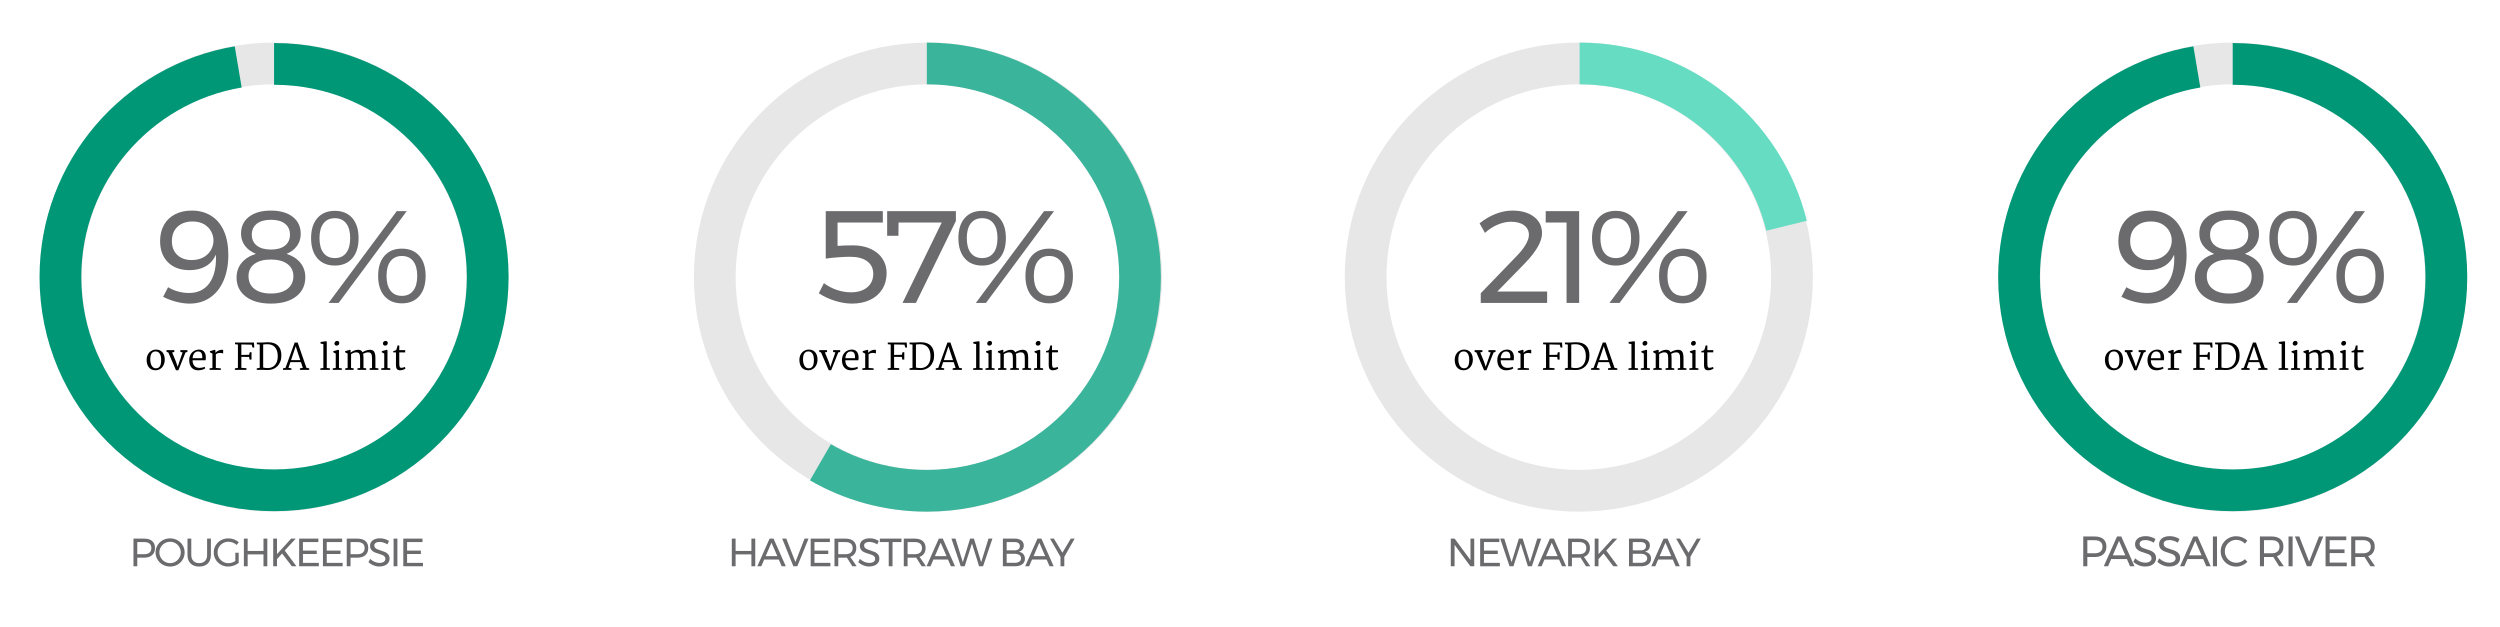 <?xml version="1.0" encoding="utf-8"?>
<!-- Generator: Adobe Illustrator 16.0.4, SVG Export Plug-In . SVG Version: 6.00 Build 0)  -->
<!DOCTYPE svg PUBLIC "-//W3C//DTD SVG 1.1//EN" "http://www.w3.org/Graphics/SVG/1.1/DTD/svg11.dtd">
<svg version="1.1" id="Layer_1" xmlns="http://www.w3.org/2000/svg" xmlns:xlink="http://www.w3.org/1999/xlink" x="0px" y="0px"
	 width="822px" height="206px" viewBox="0 0 822 206" enable-background="new 0 0 822 206" xml:space="preserve">
<g>
	<g>
		<path fill="#6B6B6E" d="M50.032,177.9c0.62,0.537,0.93,1.291,0.93,2.262c0,1.015-0.312,1.801-0.936,2.359
			c-0.624,0.56-1.5,0.839-2.626,0.839h-2.262v2.834h-1.248v-9.1h3.51C48.535,177.095,49.412,177.363,50.032,177.9z M49.141,181.716
			c0.416-0.342,0.624-0.847,0.624-1.515c0-0.649-0.208-1.142-0.624-1.476c-0.416-0.333-1.014-0.5-1.794-0.5l-2.21,0.013v3.991h2.21
			C48.127,182.229,48.726,182.059,49.141,181.716z"/>
		<path fill="#6B6B6E" d="M58.339,177.627c0.732,0.408,1.311,0.965,1.735,1.671c0.425,0.706,0.637,1.484,0.637,2.333
			c0,0.85-0.212,1.632-0.637,2.347c-0.424,0.715-1.003,1.278-1.735,1.69c-0.732,0.411-1.536,0.617-2.412,0.617
			s-1.679-0.206-2.411-0.617c-0.733-0.412-1.311-0.976-1.736-1.69s-0.637-1.497-0.637-2.347c0-0.849,0.212-1.627,0.637-2.333
			s1.001-1.263,1.729-1.671c0.728-0.407,1.534-0.61,2.418-0.61C56.803,177.017,57.606,177.22,58.339,177.627z M54.179,178.603
			c-0.542,0.312-0.973,0.734-1.293,1.268s-0.481,1.12-0.481,1.761c0,0.642,0.16,1.231,0.481,1.769s0.752,0.964,1.293,1.28
			s1.129,0.475,1.762,0.475c0.632,0,1.215-0.158,1.749-0.475c0.533-0.316,0.958-0.743,1.274-1.28s0.475-1.127,0.475-1.769
			c0-0.641-0.158-1.228-0.475-1.761s-0.741-0.956-1.274-1.268c-0.533-0.312-1.116-0.468-1.749-0.468
			C55.308,178.135,54.72,178.29,54.179,178.603z"/>
		<path fill="#6B6B6E" d="M63.59,184.446c0.464,0.472,1.103,0.708,1.917,0.708c0.806,0,1.438-0.236,1.898-0.708
			c0.459-0.473,0.689-1.129,0.689-1.97v-5.382h1.248v5.382c0,1.188-0.34,2.119-1.021,2.795c-0.68,0.676-1.618,1.014-2.814,1.014
			c-1.205,0-2.149-0.338-2.834-1.014s-1.027-1.607-1.027-2.795v-5.382h1.248v5.382C62.895,183.317,63.127,183.974,63.59,184.446z"/>
		<path fill="#6B6B6E" d="M77.377,181.748h1.105v3.341c-0.459,0.364-0.997,0.655-1.612,0.871c-0.615,0.217-1.227,0.325-1.833,0.325
			c-0.875,0-1.677-0.206-2.405-0.617c-0.728-0.412-1.302-0.976-1.723-1.69s-0.63-1.497-0.63-2.347c0-0.849,0.212-1.627,0.637-2.333
			s1.005-1.263,1.742-1.671c0.736-0.407,1.551-0.61,2.444-0.61c0.633,0,1.25,0.112,1.853,0.338s1.125,0.533,1.566,0.923l-0.715,0.91
			c-0.364-0.338-0.782-0.601-1.254-0.787c-0.473-0.186-0.956-0.279-1.45-0.279c-0.65,0-1.248,0.156-1.794,0.468
			c-0.546,0.312-0.977,0.737-1.293,1.274s-0.475,1.127-0.475,1.768c0,0.642,0.16,1.233,0.481,1.775
			c0.321,0.541,0.754,0.971,1.3,1.286c0.546,0.317,1.144,0.475,1.794,0.475c0.381,0,0.769-0.062,1.164-0.188
			c0.394-0.125,0.76-0.301,1.098-0.526V181.748z"/>
		<path fill="#6B6B6E" d="M80.185,177.095h1.248v4.056h5.2v-4.056h1.261v9.1h-1.261v-3.913h-5.2v3.913h-1.248V177.095z"/>
		<path fill="#6B6B6E" d="M97.462,186.194h-1.508l-3.199-4.199l-1.676,1.82v2.379h-1.248v-9.1h1.248v5.108l4.655-5.108h1.494
			l-3.602,3.926L97.462,186.194z"/>
		<path fill="#6B6B6E" d="M98.358,177.095h6.318v1.131h-5.07v2.808h4.537v1.131h-4.537v2.899h5.227v1.131h-6.475V177.095z"/>
		<path fill="#6B6B6E" d="M106.185,177.095h6.318v1.131h-5.07v2.808h4.537v1.131h-4.537v2.899h5.227v1.131h-6.475V177.095z"/>
		<path fill="#6B6B6E" d="M120.153,177.9c0.62,0.537,0.93,1.291,0.93,2.262c0,1.015-0.312,1.801-0.937,2.359
			c-0.624,0.56-1.499,0.839-2.626,0.839h-2.262v2.834h-1.248v-9.1h3.51C118.656,177.095,119.534,177.363,120.153,177.9z
			 M119.263,181.716c0.416-0.342,0.624-0.847,0.624-1.515c0-0.649-0.208-1.142-0.624-1.476c-0.416-0.333-1.014-0.5-1.794-0.5
			l-2.21,0.013v3.991h2.21C118.249,182.229,118.847,182.059,119.263,181.716z"/>
		<path fill="#6B6B6E" d="M126.068,178.388c-0.455-0.134-0.874-0.201-1.255-0.201c-0.528,0-0.951,0.102-1.268,0.306
			c-0.316,0.203-0.475,0.482-0.475,0.838c0,0.321,0.096,0.583,0.286,0.787c0.19,0.203,0.425,0.363,0.702,0.48
			s0.663,0.254,1.157,0.41c0.615,0.19,1.113,0.372,1.495,0.546c0.381,0.173,0.706,0.431,0.975,0.773
			c0.269,0.342,0.403,0.795,0.403,1.358c0,0.52-0.142,0.975-0.423,1.365c-0.281,0.39-0.676,0.69-1.183,0.903
			c-0.508,0.212-1.091,0.318-1.749,0.318c-0.667,0-1.317-0.13-1.95-0.39c-0.633-0.261-1.179-0.607-1.638-1.04l0.559-1.079
			c0.434,0.425,0.921,0.752,1.463,0.981s1.068,0.344,1.579,0.344c0.607,0,1.086-0.118,1.437-0.357
			c0.352-0.238,0.527-0.561,0.527-0.968c0-0.321-0.096-0.585-0.286-0.793c-0.191-0.208-0.432-0.373-0.722-0.494
			c-0.291-0.121-0.683-0.256-1.177-0.403c-0.606-0.182-1.101-0.359-1.481-0.533c-0.382-0.173-0.705-0.429-0.969-0.767
			c-0.265-0.338-0.396-0.784-0.396-1.339c0-0.485,0.134-0.914,0.403-1.287c0.268-0.373,0.646-0.658,1.131-0.858
			c0.485-0.199,1.048-0.299,1.689-0.299c0.546,0,1.081,0.08,1.605,0.24c0.524,0.161,0.99,0.375,1.397,0.644l-0.52,1.118
			C126.963,178.724,126.523,178.522,126.068,178.388z"/>
		<path fill="#6B6B6E" d="M129.415,177.095h1.248v9.1h-1.248V177.095z"/>
		<path fill="#6B6B6E" d="M132.601,177.095h6.318v1.131h-5.07v2.808h4.537v1.131h-4.537v2.899h5.227v1.131h-6.475V177.095z"/>
	</g>
	<g>
		<path fill="#6B6B6E" d="M240.615,177.095h1.248v4.056h5.2v-4.056h1.261v9.1h-1.261v-3.913h-5.2v3.913h-1.248V177.095z"/>
		<path fill="#6B6B6E" d="M257.021,186.194l-0.962-2.21h-4.797l-0.949,2.21H249l4.043-9.1h1.3l4.03,9.1H257.021z M251.756,182.854
			h3.822l-1.924-4.42L251.756,182.854z"/>
		<path fill="#6B6B6E" d="M257.19,177.095h1.339l3.003,7.709l3.003-7.709h1.313l-3.692,9.1h-1.3L257.19,177.095z"/>
		<path fill="#6B6B6E" d="M266.55,177.095h6.318v1.131h-5.07v2.808h4.537v1.131h-4.537v2.899h5.226v1.131h-6.474V177.095z"/>
		<path fill="#6B6B6E" d="M280.252,186.194l-1.807-2.86c-0.208,0.018-0.377,0.026-0.507,0.026h-2.314v2.834h-1.248v-9.1h3.562
			c1.153,0,2.043,0.266,2.672,0.799c0.628,0.533,0.942,1.289,0.942,2.269c0,0.737-0.171,1.356-0.514,1.859s-0.834,0.866-1.476,1.092
			l2.119,3.081H280.252z M277.938,182.229c0.78,0,1.378-0.171,1.794-0.514c0.416-0.342,0.624-0.847,0.624-1.515
			c0-0.649-0.208-1.142-0.624-1.476c-0.416-0.333-1.014-0.5-1.794-0.5h-2.314v4.004H277.938z"/>
		<path fill="#6B6B6E" d="M287.109,178.388c-0.455-0.134-0.873-0.201-1.254-0.201c-0.529,0-0.951,0.102-1.268,0.306
			c-0.316,0.203-0.475,0.482-0.475,0.838c0,0.321,0.096,0.583,0.286,0.787c0.19,0.203,0.425,0.363,0.702,0.48
			s0.663,0.254,1.157,0.41c0.615,0.19,1.114,0.372,1.495,0.546c0.381,0.173,0.707,0.431,0.975,0.773
			c0.269,0.342,0.403,0.795,0.403,1.358c0,0.52-0.141,0.975-0.423,1.365c-0.282,0.39-0.676,0.69-1.183,0.903
			c-0.507,0.212-1.09,0.318-1.749,0.318c-0.667,0-1.317-0.13-1.95-0.39c-0.633-0.261-1.179-0.607-1.638-1.04l0.559-1.079
			c0.433,0.425,0.921,0.752,1.462,0.981s1.068,0.344,1.58,0.344c0.606,0,1.085-0.118,1.437-0.357
			c0.351-0.238,0.526-0.561,0.526-0.968c0-0.321-0.095-0.585-0.286-0.793c-0.19-0.208-0.431-0.373-0.721-0.494
			c-0.291-0.121-0.683-0.256-1.177-0.403c-0.606-0.182-1.101-0.359-1.482-0.533c-0.381-0.173-0.704-0.429-0.968-0.767
			c-0.265-0.338-0.396-0.784-0.396-1.339c0-0.485,0.134-0.914,0.403-1.287s0.646-0.658,1.131-0.858
			c0.485-0.199,1.049-0.299,1.69-0.299c0.546,0,1.081,0.08,1.605,0.24c0.524,0.161,0.99,0.375,1.398,0.644l-0.52,1.118
			C288.004,178.724,287.564,178.522,287.109,178.388z"/>
		<path fill="#6B6B6E" d="M289.287,177.095h7.111v1.144h-2.938v7.956h-1.248v-7.956h-2.925V177.095z"/>
		<path fill="#6B6B6E" d="M303.041,186.194l-1.807-2.86c-0.208,0.018-0.377,0.026-0.507,0.026h-2.314v2.834h-1.248v-9.1h3.562
			c1.152,0,2.043,0.266,2.671,0.799c0.629,0.533,0.942,1.289,0.942,2.269c0,0.737-0.171,1.356-0.513,1.859
			c-0.343,0.503-0.835,0.866-1.476,1.092l2.119,3.081H303.041z M300.727,182.229c0.779,0,1.378-0.171,1.794-0.514
			c0.416-0.342,0.624-0.847,0.624-1.515c0-0.649-0.208-1.142-0.624-1.476c-0.416-0.333-1.015-0.5-1.794-0.5h-2.314v4.004H300.727z"
			/>
		<path fill="#6B6B6E" d="M312.661,186.194l-0.962-2.21h-4.797l-0.949,2.21h-1.312l4.043-9.1h1.3l4.03,9.1H312.661z
			 M307.396,182.854h3.822l-1.924-4.42L307.396,182.854z"/>
		<path fill="#6B6B6E" d="M325.011,177.095h1.3l-3.081,9.1h-1.3l-2.354-7.514l-2.392,7.514h-1.287l-3.067-9.1h1.339l2.404,7.761
			l2.393-7.761h1.248l2.404,7.761L325.011,177.095z"/>
		<path fill="#6B6B6E" d="M335.821,177.699c0.532,0.402,0.799,0.96,0.799,1.67c0,0.521-0.147,0.96-0.441,1.319
			c-0.295,0.36-0.698,0.601-1.209,0.722c0.632,0.096,1.128,0.35,1.488,0.761c0.359,0.412,0.539,0.925,0.539,1.54
			c0,0.78-0.292,1.39-0.877,1.827s-1.394,0.656-2.425,0.656h-3.952v-9.1h3.887C334.557,177.095,335.288,177.296,335.821,177.699z
			 M334.872,180.598c0.308-0.238,0.461-0.578,0.461-1.021c0-0.433-0.153-0.767-0.461-1.001c-0.308-0.233-0.743-0.347-1.307-0.338
			h-2.574v2.717h2.574C334.128,180.955,334.564,180.836,334.872,180.598z M335.151,184.667c0.381-0.265,0.572-0.635,0.572-1.111
			c0-0.46-0.191-0.819-0.572-1.079c-0.382-0.26-0.91-0.391-1.586-0.391h-2.574v2.965h2.574
			C334.241,185.059,334.769,184.932,335.151,184.667z"/>
		<path fill="#6B6B6E" d="M345.095,186.194l-0.962-2.21h-4.797l-0.949,2.21h-1.312l4.043-9.1h1.3l4.03,9.1H345.095z
			 M339.831,182.854h3.822l-1.924-4.42L339.831,182.854z"/>
		<path fill="#6B6B6E" d="M353.351,177.095l-3.406,5.979v3.12h-1.248v-3.068l-3.458-6.031h1.274l2.808,4.641l2.756-4.641H353.351z"
			/>
	</g>
	<g>
		<path fill="#6B6B6E" d="M483.492,177.095h1.234v9.1h-1.26l-5.201-7.046v7.046h-1.248v-9.1h1.262l5.213,7.059V177.095z"/>
		<path fill="#6B6B6E" d="M486.677,177.095h6.318v1.131h-5.07v2.808h4.537v1.131h-4.537v2.899h5.226v1.131h-6.474V177.095z"/>
		<path fill="#6B6B6E" d="M505.449,177.095h1.3l-3.081,9.1h-1.3l-2.353-7.514l-2.393,7.514h-1.287l-3.068-9.1h1.34l2.404,7.761
			l2.393-7.761h1.248l2.404,7.761L505.449,177.095z"/>
		<path fill="#6B6B6E" d="M513.587,186.194l-0.962-2.21h-4.797l-0.949,2.21h-1.312l4.043-9.1h1.299l4.031,9.1H513.587z
			 M508.322,182.854h3.822l-1.925-4.42L508.322,182.854z"/>
		<path fill="#6B6B6E" d="M521.478,186.194l-1.807-2.86c-0.208,0.018-0.377,0.026-0.507,0.026h-2.314v2.834h-1.248v-9.1h3.562
			c1.152,0,2.043,0.266,2.672,0.799c0.627,0.533,0.941,1.289,0.941,2.269c0,0.737-0.171,1.356-0.514,1.859
			c-0.342,0.503-0.834,0.866-1.475,1.092l2.119,3.081H521.478z M519.164,182.229c0.779,0,1.378-0.171,1.793-0.514
			c0.416-0.342,0.625-0.847,0.625-1.515c0-0.649-0.209-1.142-0.625-1.476c-0.415-0.333-1.014-0.5-1.793-0.5h-2.314v4.004H519.164z"
			/>
		<path fill="#6B6B6E" d="M531.969,186.194h-1.508l-3.197-4.199l-1.678,1.82v2.379h-1.248v-9.1h1.248v5.108l4.654-5.108h1.496
			l-3.602,3.926L531.969,186.194z"/>
		<path fill="#6B6B6E" d="M541.688,177.699c0.531,0.402,0.799,0.96,0.799,1.67c0,0.521-0.148,0.96-0.441,1.319
			c-0.295,0.36-0.699,0.601-1.209,0.722c0.631,0.096,1.127,0.35,1.488,0.761c0.359,0.412,0.539,0.925,0.539,1.54
			c0,0.78-0.293,1.39-0.877,1.827c-0.586,0.438-1.395,0.656-2.426,0.656h-3.951v-9.1h3.887
			C540.424,177.095,541.154,177.296,541.688,177.699z M540.738,180.598c0.307-0.238,0.461-0.578,0.461-1.021
			c0-0.433-0.154-0.767-0.461-1.001c-0.309-0.233-0.744-0.347-1.307-0.338h-2.574v2.717h2.574
			C539.994,180.955,540.43,180.836,540.738,180.598z M541.018,184.667c0.381-0.265,0.572-0.635,0.572-1.111
			c0-0.46-0.191-0.819-0.572-1.079c-0.383-0.26-0.91-0.391-1.586-0.391h-2.574v2.965h2.574
			C540.107,185.059,540.635,184.932,541.018,184.667z"/>
		<path fill="#6B6B6E" d="M550.961,186.194l-0.961-2.21h-4.797l-0.949,2.21h-1.312l4.043-9.1h1.299l4.031,9.1H550.961z
			 M545.697,182.854h3.822l-1.924-4.42L545.697,182.854z"/>
		<path fill="#6B6B6E" d="M559.217,177.095l-3.406,5.979v3.12h-1.248v-3.068l-3.457-6.031h1.273l2.809,4.641l2.756-4.641H559.217z"
			/>
	</g>
	<g>
		<path fill="#6B6B6E" d="M691.589,177.263c0.667,0.578,1.001,1.391,1.001,2.436c0,1.092-0.336,1.939-1.008,2.541
			c-0.672,0.603-1.615,0.903-2.828,0.903h-2.436v3.052h-1.345v-9.8h3.78C689.977,176.395,690.922,176.684,691.589,177.263z
			 M690.63,181.371c0.448-0.368,0.672-0.912,0.672-1.631c0-0.7-0.224-1.229-0.672-1.589s-1.093-0.539-1.933-0.539l-2.379,0.014
			v4.299h2.379C689.537,181.925,690.182,181.74,690.63,181.371z"/>
		<path fill="#6B6B6E" d="M700.359,186.194l-1.035-2.38h-5.166l-1.022,2.38h-1.414l4.354-9.8h1.399l4.341,9.8H700.359z
			 M694.689,182.597h4.116l-2.071-4.761L694.689,182.597z"/>
		<path fill="#6B6B6E" d="M706.736,177.787c-0.49-0.145-0.939-0.217-1.351-0.217c-0.569,0-1.024,0.109-1.365,0.329
			s-0.511,0.521-0.511,0.903c0,0.345,0.103,0.627,0.309,0.847c0.205,0.22,0.457,0.392,0.756,0.518s0.713,0.273,1.246,0.441
			c0.662,0.205,1.199,0.401,1.609,0.588s0.761,0.465,1.051,0.833c0.289,0.369,0.434,0.856,0.434,1.463
			c0,0.561-0.152,1.05-0.455,1.47c-0.304,0.421-0.729,0.745-1.274,0.974s-1.174,0.343-1.883,0.343c-0.719,0-1.419-0.14-2.101-0.42
			c-0.681-0.28-1.27-0.653-1.764-1.12l0.602-1.162c0.467,0.458,0.992,0.81,1.576,1.058c0.582,0.247,1.15,0.37,1.701,0.37
			c0.652,0,1.168-0.128,1.547-0.385c0.377-0.257,0.566-0.604,0.566-1.043c0-0.345-0.103-0.63-0.309-0.854
			c-0.205-0.225-0.464-0.401-0.776-0.532c-0.313-0.131-0.735-0.275-1.267-0.435c-0.654-0.195-1.186-0.387-1.596-0.573
			c-0.412-0.187-0.76-0.462-1.043-0.826c-0.285-0.364-0.428-0.845-0.428-1.442c0-0.522,0.145-0.984,0.434-1.386
			s0.695-0.709,1.219-0.924c0.522-0.215,1.129-0.322,1.82-0.322c0.588,0,1.164,0.087,1.729,0.259
			c0.564,0.173,1.066,0.404,1.505,0.693l-0.56,1.204C707.7,178.149,707.227,177.933,706.736,177.787z"/>
		<path fill="#6B6B6E" d="M714.646,177.787c-0.49-0.145-0.94-0.217-1.352-0.217c-0.568,0-1.023,0.109-1.365,0.329
			c-0.34,0.22-0.51,0.521-0.51,0.903c0,0.345,0.102,0.627,0.308,0.847c0.205,0.22,0.457,0.392,0.756,0.518s0.714,0.273,1.246,0.441
			c0.663,0.205,1.199,0.401,1.61,0.588c0.41,0.187,0.76,0.465,1.05,0.833c0.289,0.369,0.434,0.856,0.434,1.463
			c0,0.561-0.151,1.05-0.455,1.47c-0.304,0.421-0.728,0.745-1.274,0.974c-0.545,0.229-1.174,0.343-1.883,0.343
			c-0.719,0-1.418-0.14-2.1-0.42s-1.27-0.653-1.764-1.12l0.602-1.162c0.467,0.458,0.992,0.81,1.575,1.058
			c0.583,0.247,1.15,0.37,1.701,0.37c0.653,0,1.169-0.128,1.547-0.385s0.567-0.604,0.567-1.043c0-0.345-0.104-0.63-0.309-0.854
			c-0.205-0.225-0.465-0.401-0.777-0.532s-0.734-0.275-1.267-0.435c-0.653-0.195-1.186-0.387-1.596-0.573
			c-0.411-0.187-0.759-0.462-1.043-0.826c-0.285-0.364-0.427-0.845-0.427-1.442c0-0.522,0.145-0.984,0.434-1.386
			s0.695-0.709,1.218-0.924s1.13-0.322,1.82-0.322c0.588,0,1.164,0.087,1.729,0.259c0.564,0.173,1.065,0.404,1.504,0.693
			l-0.56,1.204C715.609,178.149,715.137,177.933,714.646,177.787z"/>
		<path fill="#6B6B6E" d="M725.434,186.194l-1.036-2.38h-5.166l-1.022,2.38h-1.414l4.354-9.8h1.399l4.341,9.8H725.434z
			 M719.764,182.597h4.115l-2.071-4.761L719.764,182.597z"/>
		<path fill="#6B6B6E" d="M727.604,176.395h1.344v9.8h-1.344V176.395z"/>
		<path fill="#6B6B6E" d="M736.829,177.829c-0.494-0.219-1.004-0.329-1.525-0.329c-0.691,0-1.326,0.168-1.904,0.504
			c-0.579,0.337-1.036,0.791-1.372,1.365s-0.504,1.207-0.504,1.897c0,0.681,0.168,1.312,0.504,1.89
			c0.336,0.579,0.793,1.036,1.372,1.372c0.578,0.336,1.213,0.504,1.904,0.504c0.514,0,1.018-0.104,1.512-0.314
			s0.934-0.497,1.316-0.861l0.811,0.882c-0.494,0.485-1.068,0.866-1.721,1.141c-0.654,0.275-1.316,0.413-1.988,0.413
			c-0.934,0-1.787-0.222-2.562-0.665c-0.775-0.442-1.387-1.047-1.834-1.812c-0.449-0.766-0.672-1.61-0.672-2.534
			c0-0.914,0.226-1.752,0.678-2.513c0.453-0.761,1.072-1.36,1.855-1.799c0.784-0.439,1.647-0.658,2.591-0.658
			c0.68,0,1.342,0.128,1.98,0.385s1.191,0.618,1.658,1.085l-0.797,0.966C737.759,178.354,737.323,178.049,736.829,177.829z"/>
		<path fill="#6B6B6E" d="M749.387,186.194l-1.945-3.08c-0.225,0.019-0.406,0.028-0.546,0.028h-2.492v3.052h-1.344v-9.8h3.836
			c1.241,0,2.2,0.287,2.877,0.86c0.677,0.574,1.015,1.389,1.015,2.443c0,0.794-0.185,1.461-0.553,2.002
			c-0.369,0.542-0.898,0.934-1.589,1.176l2.281,3.318H749.387z M746.896,181.925c0.84,0,1.483-0.185,1.932-0.554
			c0.448-0.368,0.672-0.912,0.672-1.631c0-0.7-0.224-1.229-0.672-1.589s-1.092-0.539-1.932-0.539h-2.492v4.312H746.896z"/>
		<path fill="#6B6B6E" d="M752.468,176.395h1.344v9.8h-1.344V176.395z"/>
		<path fill="#6B6B6E" d="M754.567,176.395h1.441l3.234,8.302l3.234-8.302h1.413l-3.976,9.8h-1.4L754.567,176.395z"/>
		<path fill="#6B6B6E" d="M764.647,176.395h6.804v1.218h-5.46v3.024h4.886v1.218h-4.886v3.122h5.628v1.218h-6.972V176.395z"/>
		<path fill="#6B6B6E" d="M779.402,186.194l-1.945-3.08c-0.225,0.019-0.406,0.028-0.546,0.028h-2.492v3.052h-1.344v-9.8h3.836
			c1.241,0,2.2,0.287,2.877,0.86c0.677,0.574,1.015,1.389,1.015,2.443c0,0.794-0.185,1.461-0.553,2.002
			c-0.369,0.542-0.898,0.934-1.589,1.176l2.281,3.318H779.402z M776.911,181.925c0.84,0,1.483-0.185,1.932-0.554
			c0.448-0.368,0.672-0.912,0.672-1.631c0-0.7-0.224-1.229-0.672-1.589s-1.092-0.539-1.932-0.539h-2.492v4.312H776.911z"/>
	</g>
	<g>
		<path d="M692.096,118.239c0.008-0.518,0.098-0.979,0.27-1.388c0.172-0.407,0.398-0.752,0.681-1.034
			c0.282-0.281,0.607-0.498,0.976-0.648c0.369-0.15,0.754-0.228,1.156-0.231c0.49-0.004,0.917,0.081,1.28,0.255
			c0.362,0.174,0.663,0.412,0.9,0.715c0.237,0.304,0.415,0.66,0.53,1.069s0.172,0.848,0.168,1.314
			c-0.004,0.514-0.086,0.983-0.246,1.408s-0.377,0.788-0.648,1.092c-0.272,0.303-0.592,0.538-0.956,0.706
			c-0.365,0.168-0.756,0.252-1.173,0.252c-0.533,0-0.986-0.097-1.361-0.289c-0.375-0.193-0.68-0.452-0.916-0.776
			c-0.234-0.324-0.406-0.698-0.512-1.121C692.138,119.14,692.088,118.698,692.096,118.239z M695.085,121.101
			c0.328,0.008,0.605-0.048,0.831-0.168c0.227-0.12,0.41-0.296,0.551-0.53c0.141-0.233,0.243-0.522,0.307-0.868
			c0.064-0.346,0.096-0.743,0.096-1.19c0-0.391-0.033-0.754-0.102-1.092c-0.067-0.338-0.174-0.633-0.318-0.884
			s-0.328-0.449-0.551-0.594c-0.222-0.145-0.485-0.221-0.79-0.229c-0.329-0.004-0.607,0.053-0.837,0.171
			c-0.23,0.117-0.418,0.29-0.564,0.519c-0.147,0.228-0.254,0.506-0.322,0.834c-0.067,0.328-0.102,0.7-0.102,1.117
			c0,0.375,0.037,0.736,0.11,1.084s0.184,0.655,0.33,0.924c0.147,0.269,0.333,0.484,0.56,0.648
			C694.509,121.007,694.775,121.093,695.085,121.101z"/>
		<path d="M699.203,115.847l-0.562-0.11v-0.607h2.548v0.607l-0.712,0.122l1.269,3.093l0.545,1.657l0.533-1.587l1.105-3.163
			l-0.741-0.116v-0.613h2.312v0.607l-0.614,0.128l-2.357,5.885h-0.782L699.203,115.847z"/>
		<path d="M706.091,118.39c0-0.494,0.078-0.95,0.235-1.367c0.156-0.417,0.374-0.778,0.654-1.083c0.279-0.305,0.617-0.545,1.01-0.721
			c0.395-0.176,0.829-0.27,1.305-0.281c0.339-0.008,0.646,0.041,0.92,0.147c0.274,0.106,0.508,0.264,0.701,0.473
			c0.193,0.208,0.345,0.463,0.455,0.765c0.109,0.301,0.172,0.643,0.188,1.024c0.008,0.244,0.004,0.454-0.014,0.632
			s-0.036,0.336-0.055,0.475h-4.293c0,0.023,0,0.046,0,0.067c0,0.021,0.002,0.043,0.006,0.066c0.016,0.467,0.095,0.854,0.237,1.158
			c0.144,0.305,0.321,0.548,0.536,0.727c0.215,0.18,0.451,0.306,0.709,0.377c0.26,0.071,0.512,0.107,0.76,0.107
			c0.15,0,0.309-0.009,0.475-0.026s0.327-0.042,0.483-0.075c0.157-0.033,0.302-0.07,0.435-0.113c0.133-0.042,0.24-0.087,0.321-0.133
			l0.214,0.492c-0.111,0.101-0.258,0.191-0.437,0.272c-0.18,0.081-0.376,0.149-0.588,0.205c-0.212,0.057-0.435,0.099-0.667,0.128
			c-0.23,0.029-0.457,0.043-0.678,0.043c-0.467,0-0.881-0.08-1.242-0.24s-0.665-0.386-0.912-0.678
			c-0.247-0.291-0.436-0.644-0.564-1.057S706.091,118.899,706.091,118.39z M710.377,117.77c0.012-0.196,0.016-0.395,0.01-0.594
			c-0.006-0.198-0.031-0.388-0.073-0.567s-0.106-0.344-0.194-0.492c-0.086-0.148-0.203-0.27-0.35-0.362
			c-0.101-0.065-0.215-0.114-0.342-0.147c-0.128-0.033-0.272-0.049-0.435-0.049c-0.216,0-0.426,0.04-0.628,0.121
			c-0.203,0.081-0.385,0.211-0.545,0.389c-0.16,0.177-0.295,0.406-0.402,0.686c-0.109,0.28-0.178,0.619-0.209,1.017H710.377z"/>
		<path d="M712.793,121.118l0.938-0.122v-4.715l-0.822-0.452v-0.358l1.529-0.458l0.272,0.116v0.892
			c0.073-0.108,0.185-0.222,0.333-0.342c0.148-0.119,0.316-0.229,0.502-0.327c0.185-0.099,0.378-0.18,0.578-0.243
			c0.201-0.063,0.391-0.096,0.568-0.096c0.127,0,0.242,0.003,0.344,0.009c0.104,0.006,0.176,0.017,0.218,0.032v1.187
			c-0.062-0.022-0.126-0.047-0.19-0.072c-0.066-0.024-0.139-0.046-0.218-0.063s-0.169-0.032-0.27-0.043
			c-0.101-0.012-0.216-0.018-0.348-0.018c-0.312,0-0.575,0.039-0.788,0.118c-0.212,0.08-0.406,0.175-0.584,0.287v4.529l1.65,0.14
			v0.492h-3.713V121.118z"/>
		<path d="M721.123,121.118l0.99-0.168v-7.669l-0.956-0.099v-0.568h6.222l0.109,1.651l-0.579,0.012l-0.267-0.944l-3.406-0.081v3.452
			l2.549-0.052l0.232-0.84h0.567v2.433h-0.644l-0.15-0.875l-2.555-0.046v3.62l1.674,0.116v0.55h-3.787V121.118z"/>
		<path d="M728.305,121.118l0.979-0.174v-7.658l-0.955-0.104v-0.568h1.523c0.259,0,0.482-0.004,0.672-0.011
			c0.189-0.008,0.365-0.018,0.527-0.029s0.32-0.021,0.475-0.029s0.322-0.012,0.504-0.012c0.75-0.004,1.398,0.094,1.946,0.293
			s1.003,0.486,1.361,0.863c0.359,0.376,0.626,0.833,0.8,1.369c0.174,0.537,0.26,1.144,0.26,1.819c0,0.761-0.117,1.44-0.354,2.039
			c-0.234,0.599-0.559,1.104-0.97,1.518s-0.896,0.726-1.454,0.938c-0.558,0.212-1.157,0.311-1.799,0.295
			c-0.285-0.008-0.586-0.02-0.9-0.037s-0.665-0.026-1.051-0.026c-0.263,0-0.523,0.001-0.782,0.003s-0.52,0.003-0.782,0.003V121.118z
			 M730.414,120.846c0.246,0.069,0.502,0.119,0.764,0.147c0.263,0.029,0.545,0.04,0.846,0.032c0.425-0.012,0.83-0.097,1.214-0.255
			s0.724-0.395,1.017-0.71c0.293-0.314,0.525-0.712,0.697-1.193c0.172-0.48,0.258-1.049,0.258-1.705
			c0-0.684-0.082-1.277-0.246-1.781s-0.398-0.921-0.703-1.252c-0.305-0.33-0.676-0.574-1.112-0.732s-0.925-0.229-1.466-0.214
			c-0.158,0.004-0.297,0.01-0.417,0.017c-0.12,0.008-0.228,0.016-0.324,0.023s-0.187,0.019-0.269,0.032
			c-0.084,0.014-0.17,0.028-0.258,0.043V120.846z"/>
		<path d="M736.93,121.118l0.828-0.168l3.019-8.336h0.974l2.885,8.33l0.92,0.174v0.492h-3.059v-0.492l0.963-0.174l-0.627-1.865
			h-3.475l-0.626,1.865l0.968,0.174v0.492h-2.77V121.118z M742.607,118.401l-0.945-2.827l-0.55-1.743l-1.529,4.57H742.607z"/>
		<path d="M749.222,121.118l0.984-0.122v-7.843l-0.927-0.209v-0.504l1.812-0.243l0.232,0.134v8.665l1.031,0.122v0.492h-3.134
			V121.118z"/>
		<path d="M753.287,121.118l0.985-0.122v-4.744l-0.8-0.423v-0.358l1.604-0.458l0.261,0.116v5.867l0.938,0.122v0.492h-2.989V121.118z
			 M754.567,113.646c-0.093,0-0.184-0.017-0.272-0.049c-0.089-0.033-0.167-0.079-0.234-0.14c-0.067-0.06-0.121-0.134-0.162-0.223
			c-0.04-0.089-0.061-0.189-0.061-0.301c0-0.12,0.026-0.232,0.078-0.336c0.052-0.104,0.118-0.194,0.2-0.27
			c0.081-0.075,0.172-0.135,0.274-0.177c0.103-0.043,0.206-0.063,0.311-0.063c0.255,0,0.44,0.07,0.559,0.211
			c0.118,0.142,0.177,0.31,0.177,0.507c0,0.128-0.025,0.243-0.075,0.348c-0.051,0.104-0.116,0.192-0.197,0.264
			s-0.174,0.127-0.278,0.168C754.782,113.625,754.676,113.646,754.567,113.646z"/>
		<path d="M757.396,121.118l0.787-0.128v-4.709l-0.822-0.452v-0.358l1.541-0.458l0.261,0.116v0.828
			c0.127-0.112,0.281-0.224,0.463-0.333c0.182-0.11,0.376-0.21,0.582-0.299c0.207-0.089,0.418-0.161,0.635-0.217
			c0.216-0.056,0.423-0.088,0.619-0.096c0.418-0.016,0.754,0.04,1.012,0.165c0.256,0.126,0.456,0.345,0.599,0.657
			c0.14-0.104,0.304-0.204,0.493-0.301c0.188-0.097,0.388-0.183,0.597-0.258c0.208-0.075,0.419-0.136,0.631-0.183
			c0.212-0.046,0.411-0.073,0.597-0.081c0.359-0.012,0.662,0.033,0.909,0.133c0.247,0.101,0.446,0.263,0.597,0.487
			c0.15,0.224,0.259,0.514,0.324,0.868c0.066,0.355,0.099,0.782,0.099,1.28v3.215l0.979,0.122v0.492h-2.879v-0.492l0.787-0.122
			v-3.012c0-0.371-0.017-0.692-0.052-0.965c-0.035-0.271-0.104-0.496-0.206-0.672c-0.102-0.176-0.244-0.304-0.426-0.385
			c-0.181-0.081-0.419-0.116-0.712-0.104c-0.263,0.012-0.523,0.061-0.782,0.147s-0.514,0.202-0.765,0.345
			c0.043,0.186,0.075,0.397,0.099,0.635s0.035,0.483,0.035,0.738v3.278l0.886,0.116v0.492h-2.867v-0.492l0.869-0.128v-3.099
			c0-0.367-0.019-0.682-0.056-0.944c-0.036-0.263-0.106-0.477-0.211-0.643s-0.248-0.285-0.432-0.356s-0.422-0.102-0.716-0.09
			c-0.208,0.012-0.446,0.064-0.715,0.159s-0.55,0.242-0.843,0.443v1.06c0,0.583-0.002,1.163-0.006,1.738s-0.004,1.154,0,1.737
			l0.863,0.122v0.492h-2.774V121.118z"/>
		<path d="M769.234,121.118l0.985-0.122v-4.744l-0.8-0.423v-0.358l1.604-0.458l0.261,0.116v5.867l0.938,0.122v0.492h-2.989V121.118z
			 M770.515,113.646c-0.093,0-0.184-0.017-0.272-0.049c-0.089-0.033-0.167-0.079-0.234-0.14c-0.067-0.06-0.121-0.134-0.162-0.223
			c-0.04-0.089-0.061-0.189-0.061-0.301c0-0.12,0.026-0.232,0.078-0.336c0.052-0.104,0.118-0.194,0.2-0.27
			c0.081-0.075,0.172-0.135,0.274-0.177c0.103-0.043,0.206-0.063,0.311-0.063c0.255,0,0.44,0.07,0.559,0.211
			c0.118,0.142,0.177,0.31,0.177,0.507c0,0.128-0.025,0.243-0.075,0.348c-0.051,0.104-0.116,0.192-0.197,0.264
			s-0.174,0.127-0.278,0.168C770.729,113.625,770.623,113.646,770.515,113.646z"/>
		<path d="M774.071,120.093c0-0.711,0.001-1.416,0.003-2.117s0.003-1.406,0.003-2.117h-0.887v-0.435
			c0.17-0.042,0.312-0.076,0.426-0.102c0.114-0.024,0.209-0.054,0.284-0.087c0.075-0.032,0.138-0.074,0.188-0.124
			c0.05-0.05,0.097-0.124,0.139-0.221c0.027-0.065,0.061-0.162,0.102-0.289c0.04-0.128,0.079-0.258,0.115-0.391
			c0.037-0.134,0.069-0.259,0.096-0.377c0.027-0.118,0.045-0.202,0.053-0.252h0.573v1.547h1.946v0.729h-1.946v2.919
			c0,0.448,0.006,0.812,0.018,1.093c0.012,0.279,0.04,0.499,0.087,0.657c0.046,0.158,0.113,0.266,0.202,0.321
			s0.213,0.084,0.371,0.084c0.097,0,0.203-0.01,0.321-0.029c0.118-0.019,0.231-0.042,0.342-0.069c0.11-0.026,0.212-0.057,0.305-0.09
			c0.092-0.032,0.162-0.064,0.208-0.096l0.18,0.51c-0.089,0.097-0.207,0.182-0.354,0.255s-0.306,0.136-0.478,0.186
			s-0.344,0.088-0.516,0.113c-0.172,0.024-0.323,0.037-0.455,0.037c-0.421,0-0.747-0.129-0.979-0.388
			S774.071,120.68,774.071,120.093z"/>
	</g>
	<g>
		<path fill="#6B6B6E" d="M702.408,95.836c1.192,0.331,2.379,0.496,3.559,0.496c2.875,0,5.082-1.014,6.621-3.041
			s2.309-4.795,2.309-8.305c0-0.545-0.016-0.963-0.043-1.25c-0.72,1.668-1.82,2.933-3.301,3.795
			c-1.481,0.863-3.271,1.295-5.371,1.295c-2.99,0-5.348-0.863-7.074-2.588c-1.725-1.727-2.588-4.055-2.588-6.988
			c0-2.042,0.432-3.818,1.294-5.328s2.077-2.667,3.646-3.473c1.566-0.805,3.387-1.207,5.457-1.207c2.473,0,4.615,0.575,6.428,1.725
			c1.811,1.15,3.198,2.819,4.162,5.004c0.963,2.186,1.445,4.804,1.445,7.852c0,3.191-0.518,5.996-1.553,8.412
			c-1.035,2.415-2.518,4.285-4.443,5.607c-1.928,1.323-4.17,1.984-6.729,1.984c-1.409,0-2.905-0.209-4.486-0.625
			c-1.582-0.417-2.991-0.957-4.228-1.618l1.639-3.149C700.129,95.037,701.214,95.506,702.408,95.836z M702.257,74.547
			c-1.237,1.151-1.854,2.733-1.854,4.746c0,1.898,0.589,3.408,1.768,4.529c1.18,1.121,2.762,1.682,4.746,1.682
			c1.467,0,2.738-0.294,3.817-0.884c1.078-0.589,1.905-1.38,2.48-2.372s0.862-2.063,0.862-3.215c0-0.977-0.252-1.947-0.755-2.911
			c-0.503-0.963-1.272-1.754-2.308-2.372c-1.035-0.619-2.315-0.928-3.84-0.928C705.133,72.822,703.493,73.398,702.257,74.547z"/>
		<path fill="#6B6B6E" d="M740.131,71.291c1.754,1.365,2.631,3.242,2.631,5.629c0,1.496-0.41,2.812-1.229,3.947
			c-0.82,1.137-1.963,2.006-3.43,2.609c1.926,0.604,3.436,1.575,4.529,2.912c1.092,1.338,1.639,2.927,1.639,4.767
			c0,2.675-1.014,4.788-3.041,6.341c-2.027,1.554-4.781,2.33-8.261,2.33s-6.233-0.77-8.261-2.309
			c-2.027-1.537-3.041-3.63-3.041-6.275c0-1.869,0.561-3.48,1.682-4.832c1.122-1.352,2.676-2.329,4.66-2.934
			c-1.554-0.66-2.755-1.559-3.603-2.695c-0.849-1.137-1.272-2.466-1.272-3.99c0-2.33,0.877-4.17,2.631-5.521
			s4.142-2.027,7.161-2.027C735.975,69.242,738.377,69.926,740.131,71.291z M727.535,86.777c-1.295,0.963-1.941,2.293-1.941,3.99
			c0,1.812,0.646,3.221,1.941,4.227c1.293,1.008,3.105,1.51,5.435,1.51c2.301,0,4.104-0.502,5.414-1.51
			c1.308-1.006,1.962-2.4,1.962-4.184c0-1.697-0.654-3.034-1.962-4.012c-1.31-0.978-3.128-1.467-5.457-1.467
			C730.625,85.332,728.828,85.814,727.535,86.777z M728.332,73.556c-1.107,0.862-1.66,2.056-1.66,3.58
			c0,1.554,0.553,2.761,1.66,3.624c1.107,0.862,2.654,1.294,4.638,1.294c1.984,0,3.522-0.432,4.616-1.294
			c1.092-0.863,1.639-2.07,1.639-3.624c0-1.524-0.547-2.718-1.639-3.58c-1.094-0.862-2.632-1.294-4.616-1.294
			C730.986,72.262,729.439,72.693,728.332,73.556z"/>
		<path fill="#6B6B6E" d="M759.714,71.701c1.381,1.581,2.071,3.781,2.071,6.6s-0.69,5.025-2.071,6.621
			c-1.38,1.596-3.293,2.395-5.737,2.395s-4.356-0.799-5.737-2.395c-1.38-1.596-2.07-3.803-2.07-6.621s0.69-5.019,2.07-6.6
			c1.381-1.582,3.293-2.373,5.737-2.373S758.334,70.119,759.714,71.701z M750.245,73.447c-0.877,1.137-1.315,2.754-1.315,4.854
			s0.438,3.717,1.315,4.853c0.877,1.137,2.121,1.704,3.731,1.704s2.854-0.567,3.731-1.704c0.877-1.136,1.315-2.753,1.315-4.853
			s-0.438-3.717-1.315-4.854c-0.877-1.135-2.121-1.703-3.731-1.703S751.122,72.312,750.245,73.447z M774.338,69.414h3.278
			L755.228,99.61h-3.321L774.338,69.414z M781.757,84.124c1.381,1.582,2.071,3.782,2.071,6.601s-0.69,5.025-2.071,6.621
			c-1.38,1.596-3.293,2.395-5.737,2.395s-4.356-0.799-5.736-2.395c-1.381-1.596-2.071-3.803-2.071-6.621s0.69-5.019,2.071-6.601
			c1.38-1.581,3.292-2.372,5.736-2.372S780.377,82.543,781.757,84.124z M772.289,85.871c-0.878,1.137-1.316,2.754-1.316,4.854
			s0.438,3.717,1.316,4.853c0.877,1.136,2.12,1.704,3.73,1.704s2.854-0.568,3.731-1.704s1.316-2.753,1.316-4.853
			s-0.439-3.717-1.316-4.854c-0.877-1.136-2.121-1.704-3.731-1.704S773.166,84.735,772.289,85.871z"/>
	</g>
	
		<ellipse fill="none" stroke="#E7E7E7" stroke-width="13.726" stroke-miterlimit="10" cx="734.115" cy="91.116" rx="70.099" ry="70.252"/>
	<path fill="none" stroke="#009777" stroke-width="13.726" stroke-miterlimit="10" d="M722.322,22.001
		c-33.185,5.597-58.459,34.411-58.459,69.114c0,38.715,31.453,70.099,70.252,70.099c38.8,0,70.253-31.384,70.253-70.099
		c0-38.714-31.453-70.098-70.253-70.098"/>
	<g>
		<path d="M478.312,118.239c0.008-0.518,0.098-0.979,0.27-1.388c0.171-0.407,0.398-0.752,0.68-1.034
			c0.282-0.281,0.607-0.498,0.977-0.648c0.368-0.15,0.754-0.228,1.155-0.231c0.49-0.004,0.917,0.081,1.28,0.255
			s0.663,0.412,0.9,0.715c0.238,0.304,0.414,0.66,0.53,1.069s0.172,0.848,0.168,1.314c-0.004,0.514-0.086,0.983-0.246,1.408
			c-0.161,0.425-0.376,0.788-0.649,1.092c-0.271,0.303-0.59,0.538-0.955,0.706s-0.756,0.252-1.174,0.252
			c-0.532,0-0.986-0.097-1.36-0.289c-0.375-0.193-0.68-0.452-0.915-0.776c-0.236-0.324-0.406-0.698-0.514-1.121
			C478.354,119.14,478.305,118.698,478.312,118.239z M481.301,121.101c0.328,0.008,0.605-0.048,0.832-0.168
			c0.225-0.12,0.408-0.296,0.55-0.53c0.141-0.233,0.243-0.522,0.307-0.868s0.096-0.743,0.096-1.19c0-0.391-0.034-0.754-0.102-1.092
			s-0.173-0.633-0.318-0.884s-0.328-0.449-0.55-0.594c-0.223-0.145-0.486-0.221-0.791-0.229c-0.328-0.004-0.607,0.053-0.838,0.171
			c-0.229,0.117-0.418,0.29-0.564,0.519c-0.146,0.228-0.254,0.506-0.321,0.834s-0.101,0.7-0.101,1.117
			c0,0.375,0.036,0.736,0.109,1.084s0.184,0.655,0.33,0.924s0.334,0.484,0.559,0.648
			C480.725,121.007,480.992,121.093,481.301,121.101z"/>
		<path d="M485.419,115.847l-0.562-0.11v-0.607h2.549v0.607l-0.713,0.122l1.269,3.093l0.544,1.657l0.533-1.587l1.107-3.163
			l-0.742-0.116v-0.613h2.312v0.607l-0.614,0.128l-2.357,5.885h-0.782L485.419,115.847z"/>
		<path d="M492.307,118.39c0-0.494,0.078-0.95,0.234-1.367s0.375-0.778,0.654-1.083c0.281-0.305,0.617-0.545,1.012-0.721
			c0.394-0.176,0.828-0.27,1.303-0.281c0.34-0.008,0.646,0.041,0.922,0.147c0.273,0.106,0.508,0.264,0.7,0.473
			c0.193,0.208,0.345,0.463,0.454,0.765c0.111,0.301,0.174,0.643,0.189,1.024c0.008,0.244,0.002,0.454-0.016,0.632
			c-0.017,0.178-0.035,0.336-0.055,0.475h-4.292c0,0.023,0,0.046,0,0.067c0,0.021,0.002,0.043,0.006,0.066
			c0.016,0.467,0.095,0.854,0.237,1.158s0.322,0.548,0.536,0.727c0.214,0.18,0.45,0.306,0.71,0.377
			c0.258,0.071,0.512,0.107,0.758,0.107c0.15,0,0.31-0.009,0.476-0.026s0.327-0.042,0.483-0.075s0.301-0.07,0.435-0.113
			c0.134-0.042,0.24-0.087,0.321-0.133l0.215,0.492c-0.112,0.101-0.258,0.191-0.438,0.272s-0.376,0.149-0.588,0.205
			c-0.213,0.057-0.435,0.099-0.666,0.128c-0.232,0.029-0.458,0.043-0.678,0.043c-0.468,0-0.882-0.08-1.242-0.24
			c-0.361-0.16-0.666-0.386-0.913-0.678c-0.247-0.291-0.435-0.644-0.564-1.057S492.307,118.899,492.307,118.39z M496.594,117.77
			c0.012-0.196,0.014-0.395,0.008-0.594c-0.006-0.198-0.029-0.388-0.072-0.567s-0.107-0.344-0.193-0.492
			c-0.088-0.148-0.204-0.27-0.352-0.362c-0.1-0.065-0.214-0.114-0.342-0.147c-0.127-0.033-0.271-0.049-0.434-0.049
			c-0.217,0-0.426,0.04-0.629,0.121s-0.385,0.211-0.545,0.389c-0.16,0.177-0.294,0.406-0.402,0.686
			c-0.107,0.28-0.178,0.619-0.208,1.017H496.594z"/>
		<path d="M499.009,121.118l0.938-0.122v-4.715l-0.822-0.452v-0.358l1.529-0.458l0.271,0.116v0.892
			c0.073-0.108,0.185-0.222,0.333-0.342c0.149-0.119,0.315-0.229,0.501-0.327s0.379-0.18,0.58-0.243
			c0.2-0.063,0.39-0.096,0.566-0.096c0.128,0,0.243,0.003,0.346,0.009c0.102,0.006,0.174,0.017,0.217,0.032v1.187
			c-0.062-0.022-0.125-0.047-0.191-0.072c-0.065-0.024-0.138-0.046-0.217-0.063s-0.169-0.032-0.27-0.043
			c-0.101-0.012-0.217-0.018-0.348-0.018c-0.312,0-0.575,0.039-0.787,0.118c-0.213,0.08-0.408,0.175-0.586,0.287v4.529l1.651,0.14
			v0.492h-3.713V121.118z"/>
		<path d="M507.338,121.118l0.99-0.168v-7.669l-0.955-0.099v-0.568h6.221l0.11,1.651l-0.579,0.012l-0.267-0.944l-3.405-0.081v3.452
			l2.548-0.052l0.231-0.84h0.568v2.433h-0.643l-0.151-0.875l-2.554-0.046v3.62l1.674,0.116v0.55h-3.789V121.118z"/>
		<path d="M514.521,121.118l0.979-0.174v-7.658l-0.956-0.104v-0.568h1.523c0.259,0,0.482-0.004,0.672-0.011
			c0.188-0.008,0.364-0.018,0.527-0.029c0.162-0.012,0.32-0.021,0.475-0.029c0.155-0.008,0.323-0.012,0.504-0.012
			c0.749-0.004,1.397,0.094,1.946,0.293s1.002,0.486,1.361,0.863c0.359,0.376,0.625,0.833,0.799,1.369
			c0.174,0.537,0.262,1.144,0.262,1.819c0,0.761-0.118,1.44-0.354,2.039c-0.236,0.599-0.559,1.104-0.971,1.518
			c-0.411,0.413-0.896,0.726-1.453,0.938c-0.559,0.212-1.158,0.311-1.799,0.295c-0.286-0.008-0.586-0.02-0.9-0.037
			c-0.315-0.018-0.666-0.026-1.053-0.026c-0.262,0-0.522,0.001-0.781,0.003s-0.52,0.003-0.782,0.003V121.118z M516.629,120.846
			c0.248,0.069,0.502,0.119,0.766,0.147c0.262,0.029,0.544,0.04,0.846,0.032c0.424-0.012,0.828-0.097,1.213-0.255
			s0.723-0.395,1.017-0.71c0.294-0.314,0.526-0.712,0.698-1.193c0.172-0.48,0.258-1.049,0.258-1.705
			c0-0.684-0.082-1.277-0.246-1.781s-0.399-0.921-0.704-1.252c-0.306-0.33-0.676-0.574-1.112-0.732s-0.925-0.229-1.465-0.214
			c-0.159,0.004-0.298,0.01-0.418,0.017c-0.119,0.008-0.228,0.016-0.324,0.023s-0.187,0.019-0.27,0.032s-0.169,0.028-0.258,0.043
			V120.846z"/>
		<path d="M523.146,121.118l0.828-0.168l3.018-8.336h0.974l2.885,8.33l0.92,0.174v0.492h-3.059v-0.492l0.963-0.174l-0.627-1.865
			h-3.476l-0.625,1.865l0.967,0.174v0.492h-2.768V121.118z M528.823,118.401l-0.945-2.827l-0.55-1.743l-1.529,4.57H528.823z"/>
		<path d="M535.438,121.118l0.984-0.122v-7.843l-0.927-0.209v-0.504l1.812-0.243l0.232,0.134v8.665l1.031,0.122v0.492h-3.134
			V121.118z"/>
		<path d="M539.503,121.118l0.985-0.122v-4.744l-0.8-0.423v-0.358l1.604-0.458l0.261,0.116v5.867l0.938,0.122v0.492h-2.989V121.118z
			 M540.783,113.646c-0.093,0-0.184-0.017-0.272-0.049c-0.089-0.033-0.167-0.079-0.234-0.14c-0.067-0.06-0.121-0.134-0.162-0.223
			c-0.04-0.089-0.061-0.189-0.061-0.301c0-0.12,0.026-0.232,0.078-0.336c0.052-0.104,0.118-0.194,0.2-0.27
			c0.081-0.075,0.172-0.135,0.274-0.177c0.103-0.043,0.206-0.063,0.311-0.063c0.255,0,0.44,0.07,0.559,0.211
			c0.118,0.142,0.177,0.31,0.177,0.507c0,0.128-0.025,0.243-0.075,0.348c-0.051,0.104-0.116,0.192-0.197,0.264
			s-0.174,0.127-0.278,0.168C540.998,113.625,540.892,113.646,540.783,113.646z"/>
		<path d="M543.611,121.118l0.787-0.128v-4.709l-0.822-0.452v-0.358l1.541-0.458l0.261,0.116v0.828
			c0.127-0.112,0.281-0.224,0.463-0.333c0.182-0.11,0.376-0.21,0.582-0.299c0.207-0.089,0.418-0.161,0.635-0.217
			c0.216-0.056,0.423-0.088,0.619-0.096c0.418-0.016,0.754,0.04,1.012,0.165c0.256,0.126,0.456,0.345,0.599,0.657
			c0.14-0.104,0.304-0.204,0.493-0.301c0.188-0.097,0.388-0.183,0.597-0.258c0.208-0.075,0.419-0.136,0.631-0.183
			c0.212-0.046,0.411-0.073,0.597-0.081c0.359-0.012,0.662,0.033,0.909,0.133c0.247,0.101,0.446,0.263,0.597,0.487
			c0.15,0.224,0.259,0.514,0.324,0.868c0.066,0.355,0.099,0.782,0.099,1.28v3.215l0.979,0.122v0.492h-2.879v-0.492l0.787-0.122
			v-3.012c0-0.371-0.017-0.692-0.052-0.965c-0.035-0.271-0.104-0.496-0.206-0.672c-0.102-0.176-0.244-0.304-0.426-0.385
			c-0.181-0.081-0.419-0.116-0.712-0.104c-0.263,0.012-0.523,0.061-0.782,0.147s-0.514,0.202-0.765,0.345
			c0.043,0.186,0.075,0.397,0.099,0.635s0.035,0.483,0.035,0.738v3.278l0.886,0.116v0.492h-2.867v-0.492l0.869-0.128v-3.099
			c0-0.367-0.019-0.682-0.056-0.944c-0.036-0.263-0.106-0.477-0.211-0.643s-0.248-0.285-0.432-0.356s-0.422-0.102-0.716-0.09
			c-0.208,0.012-0.446,0.064-0.715,0.159s-0.55,0.242-0.843,0.443v1.06c0,0.583-0.002,1.163-0.006,1.738s-0.004,1.154,0,1.737
			l0.863,0.122v0.492h-2.774V121.118z"/>
		<path d="M555.45,121.118l0.985-0.122v-4.744l-0.8-0.423v-0.358l1.604-0.458l0.261,0.116v5.867l0.938,0.122v0.492h-2.989V121.118z
			 M556.73,113.646c-0.093,0-0.184-0.017-0.272-0.049c-0.089-0.033-0.167-0.079-0.234-0.14c-0.067-0.06-0.121-0.134-0.162-0.223
			c-0.04-0.089-0.061-0.189-0.061-0.301c0-0.12,0.026-0.232,0.078-0.336c0.052-0.104,0.118-0.194,0.2-0.27
			c0.081-0.075,0.172-0.135,0.274-0.177c0.103-0.043,0.206-0.063,0.311-0.063c0.255,0,0.44,0.07,0.559,0.211
			c0.118,0.142,0.177,0.31,0.177,0.507c0,0.128-0.025,0.243-0.075,0.348c-0.051,0.104-0.116,0.192-0.197,0.264
			s-0.174,0.127-0.278,0.168C556.945,113.625,556.839,113.646,556.73,113.646z"/>
		<path d="M560.287,120.093c0-0.711,0.001-1.416,0.003-2.117s0.003-1.406,0.003-2.117h-0.887v-0.435
			c0.17-0.042,0.312-0.076,0.426-0.102c0.114-0.024,0.209-0.054,0.284-0.087c0.075-0.032,0.138-0.074,0.188-0.124
			c0.05-0.05,0.097-0.124,0.139-0.221c0.027-0.065,0.061-0.162,0.102-0.289c0.04-0.128,0.079-0.258,0.115-0.391
			c0.037-0.134,0.069-0.259,0.096-0.377c0.027-0.118,0.045-0.202,0.053-0.252h0.573v1.547h1.946v0.729h-1.946v2.919
			c0,0.448,0.006,0.812,0.018,1.093c0.012,0.279,0.04,0.499,0.087,0.657c0.046,0.158,0.113,0.266,0.202,0.321
			s0.213,0.084,0.371,0.084c0.097,0,0.203-0.01,0.321-0.029c0.118-0.019,0.231-0.042,0.342-0.069c0.11-0.026,0.212-0.057,0.305-0.09
			c0.092-0.032,0.162-0.064,0.208-0.096l0.18,0.51c-0.089,0.097-0.207,0.182-0.354,0.255s-0.306,0.136-0.478,0.186
			s-0.344,0.088-0.516,0.113c-0.172,0.024-0.323,0.037-0.455,0.037c-0.421,0-0.747-0.129-0.979-0.388
			S560.287,120.68,560.287,120.093z"/>
	</g>
	<g>
		<path fill="#6B6B6E" d="M508.7,95.857v3.753h-21.827v-3.192l11.689-12.121c1.266-1.266,2.271-2.523,3.02-3.775
			c0.748-1.25,1.122-2.336,1.122-3.256c0-1.352-0.525-2.416-1.575-3.192c-1.049-0.776-2.494-1.165-4.335-1.165
			c-1.409,0-2.876,0.324-4.399,0.971c-1.525,0.646-2.905,1.547-4.142,2.696l-1.769-3.149c1.639-1.322,3.387-2.351,5.241-3.084
			s3.716-1.1,5.587-1.1c2.933,0,5.283,0.676,7.053,2.027c1.768,1.352,2.652,3.164,2.652,5.436c0,2.674-1.869,5.952-5.607,9.834
			l-9.102,9.318H508.7z"/>
		<path fill="#6B6B6E" d="M508.225,69.414h11V99.61h-4.141V73.167h-6.859V69.414z"/>
		<path fill="#6B6B6E" d="M536.997,71.701c1.381,1.581,2.07,3.781,2.07,6.6s-0.689,5.025-2.07,6.621s-3.294,2.395-5.737,2.395
			c-2.445,0-4.357-0.799-5.737-2.395s-2.071-3.803-2.071-6.621s0.691-5.019,2.071-6.6c1.38-1.582,3.292-2.373,5.737-2.373
			C533.703,69.328,535.616,70.119,536.997,71.701z M527.528,73.447c-0.878,1.137-1.315,2.754-1.315,4.854s0.438,3.717,1.315,4.853
			c0.877,1.137,2.12,1.704,3.731,1.704c1.609,0,2.854-0.567,3.73-1.704c0.878-1.136,1.315-2.753,1.315-4.853
			s-0.438-3.717-1.315-4.854c-0.877-1.135-2.121-1.703-3.73-1.703C529.648,71.744,528.405,72.312,527.528,73.447z M551.62,69.414
			h3.279L532.511,99.61h-3.321L551.62,69.414z M559.04,84.124c1.381,1.582,2.07,3.782,2.07,6.601s-0.689,5.025-2.07,6.621
			s-3.293,2.395-5.738,2.395c-2.443,0-4.355-0.799-5.736-2.395s-2.07-3.803-2.07-6.621s0.689-5.019,2.07-6.601
			c1.381-1.581,3.293-2.372,5.736-2.372C555.747,81.752,557.659,82.543,559.04,84.124z M549.571,85.871
			c-0.877,1.137-1.316,2.754-1.316,4.854s0.439,3.717,1.316,4.853s2.121,1.704,3.73,1.704c1.611,0,2.855-0.568,3.732-1.704
			s1.316-2.753,1.316-4.853s-0.439-3.717-1.316-4.854c-0.877-1.136-2.121-1.704-3.732-1.704
			C551.692,84.167,550.448,84.735,549.571,85.871z"/>
	</g>
	
		<ellipse fill="none" stroke="#E7E7E7" stroke-width="13.726" stroke-miterlimit="10" cx="519.115" cy="91.116" rx="70.099" ry="70.252"/>
	<path fill="none" stroke="#66DCC3" stroke-width="13.726" stroke-miterlimit="10" d="M519.371,20.863
		c32.901,0,60.509,22.717,68.057,53.355"/>
	<g>
		<path d="M262.841,118.239c0.008-0.518,0.098-0.979,0.27-1.388c0.171-0.407,0.398-0.752,0.68-1.034
			c0.282-0.281,0.607-0.498,0.976-0.648s0.754-0.228,1.156-0.231c0.49-0.004,0.917,0.081,1.28,0.255
			c0.363,0.174,0.663,0.412,0.9,0.715c0.238,0.304,0.415,0.66,0.53,1.069s0.172,0.848,0.168,1.314
			c-0.004,0.514-0.086,0.983-0.246,1.408c-0.161,0.425-0.376,0.788-0.649,1.092c-0.272,0.303-0.591,0.538-0.956,0.706
			c-0.365,0.168-0.756,0.252-1.173,0.252c-0.533,0-0.986-0.097-1.361-0.289c-0.375-0.193-0.68-0.452-0.916-0.776
			c-0.235-0.324-0.406-0.698-0.513-1.121C262.883,119.14,262.833,118.698,262.841,118.239z M265.83,121.101
			c0.328,0.008,0.605-0.048,0.832-0.168c0.226-0.12,0.409-0.296,0.55-0.53c0.141-0.233,0.243-0.522,0.307-0.868
			c0.064-0.346,0.096-0.743,0.096-1.19c0-0.391-0.034-0.754-0.102-1.092c-0.067-0.338-0.173-0.633-0.318-0.884
			s-0.328-0.449-0.55-0.594s-0.486-0.221-0.791-0.229c-0.329-0.004-0.607,0.053-0.837,0.171c-0.229,0.117-0.418,0.29-0.564,0.519
			c-0.147,0.228-0.254,0.506-0.322,0.834c-0.067,0.328-0.101,0.7-0.101,1.117c0,0.375,0.037,0.736,0.11,1.084
			s0.184,0.655,0.33,0.924c0.147,0.269,0.333,0.484,0.559,0.648C265.254,121.007,265.521,121.093,265.83,121.101z"/>
		<path d="M269.948,115.847l-0.562-0.11v-0.607h2.548v0.607l-0.712,0.122l1.269,3.093l0.544,1.657l0.533-1.587l1.106-3.163
			l-0.742-0.116v-0.613h2.312v0.607l-0.614,0.128l-2.357,5.885h-0.782L269.948,115.847z"/>
		<path d="M276.836,118.39c0-0.494,0.078-0.95,0.235-1.367c0.156-0.417,0.375-0.778,0.654-1.083c0.28-0.305,0.617-0.545,1.011-0.721
			c0.394-0.176,0.829-0.27,1.304-0.281c0.339-0.008,0.646,0.041,0.921,0.147c0.274,0.106,0.508,0.264,0.701,0.473
			c0.193,0.208,0.345,0.463,0.455,0.765c0.11,0.301,0.173,0.643,0.188,1.024c0.008,0.244,0.003,0.454-0.015,0.632
			c-0.017,0.178-0.036,0.336-0.055,0.475h-4.292c0,0.023,0,0.046,0,0.067c0,0.021,0.002,0.043,0.006,0.066
			c0.016,0.467,0.095,0.854,0.237,1.158c0.143,0.305,0.322,0.548,0.536,0.727c0.214,0.18,0.451,0.306,0.709,0.377
			s0.512,0.107,0.759,0.107c0.15,0,0.309-0.009,0.475-0.026s0.327-0.042,0.483-0.075c0.157-0.033,0.301-0.07,0.435-0.113
			c0.133-0.042,0.24-0.087,0.321-0.133l0.214,0.492c-0.112,0.101-0.258,0.191-0.437,0.272c-0.18,0.081-0.376,0.149-0.588,0.205
			c-0.212,0.057-0.435,0.099-0.667,0.128c-0.231,0.029-0.458,0.043-0.678,0.043c-0.467,0-0.881-0.08-1.242-0.24
			c-0.361-0.16-0.666-0.386-0.913-0.678c-0.247-0.291-0.435-0.644-0.564-1.057S276.836,118.899,276.836,118.39z M281.123,117.77
			c0.012-0.196,0.015-0.395,0.009-0.594c-0.006-0.198-0.03-0.388-0.073-0.567s-0.107-0.344-0.194-0.492s-0.204-0.27-0.351-0.362
			c-0.1-0.065-0.214-0.114-0.342-0.147s-0.272-0.049-0.434-0.049c-0.216,0-0.426,0.04-0.628,0.121
			c-0.203,0.081-0.385,0.211-0.545,0.389c-0.16,0.177-0.294,0.406-0.402,0.686c-0.108,0.28-0.178,0.619-0.208,1.017H281.123z"/>
		<path d="M283.538,121.118l0.938-0.122v-4.715l-0.822-0.452v-0.358l1.529-0.458l0.272,0.116v0.892
			c0.073-0.108,0.185-0.222,0.333-0.342c0.149-0.119,0.316-0.229,0.501-0.327c0.185-0.099,0.378-0.18,0.579-0.243
			s0.39-0.096,0.567-0.096c0.127,0,0.243,0.003,0.345,0.009c0.103,0.006,0.175,0.017,0.217,0.032v1.187
			c-0.062-0.022-0.125-0.047-0.191-0.072c-0.066-0.024-0.138-0.046-0.217-0.063s-0.169-0.032-0.27-0.043
			c-0.101-0.012-0.216-0.018-0.348-0.018c-0.312,0-0.575,0.039-0.788,0.118c-0.212,0.08-0.407,0.175-0.585,0.287v4.529l1.651,0.14
			v0.492h-3.713V121.118z"/>
		<path d="M291.868,121.118l0.99-0.168v-7.669l-0.956-0.099v-0.568h6.221l0.11,1.651l-0.579,0.012l-0.267-0.944l-3.406-0.081v3.452
			l2.548-0.052l0.232-0.84h0.568v2.433h-0.643l-0.151-0.875l-2.554-0.046v3.62l1.674,0.116v0.55h-3.788V121.118z"/>
		<path d="M299.05,121.118l0.979-0.174v-7.658l-0.956-0.104v-0.568h1.523c0.259,0,0.482-0.004,0.672-0.011
			c0.189-0.008,0.365-0.018,0.527-0.029c0.162-0.012,0.32-0.021,0.475-0.029c0.155-0.008,0.323-0.012,0.504-0.012
			c0.75-0.004,1.398,0.094,1.946,0.293s1.002,0.486,1.361,0.863c0.359,0.376,0.625,0.833,0.799,1.369
			c0.174,0.537,0.261,1.144,0.261,1.819c0,0.761-0.118,1.44-0.354,2.039c-0.235,0.599-0.559,1.104-0.97,1.518
			c-0.411,0.413-0.896,0.726-1.454,0.938c-0.558,0.212-1.158,0.311-1.799,0.295c-0.286-0.008-0.586-0.02-0.9-0.037
			c-0.315-0.018-0.666-0.026-1.052-0.026c-0.262,0-0.523,0.001-0.782,0.003s-0.52,0.003-0.782,0.003V121.118z M301.159,120.846
			c0.247,0.069,0.502,0.119,0.765,0.147c0.262,0.029,0.544,0.04,0.846,0.032c0.424-0.012,0.829-0.097,1.213-0.255
			s0.723-0.395,1.017-0.71c0.293-0.314,0.526-0.712,0.698-1.193c0.172-0.48,0.258-1.049,0.258-1.705
			c0-0.684-0.082-1.277-0.246-1.781s-0.399-0.921-0.704-1.252c-0.305-0.33-0.676-0.574-1.112-0.732s-0.925-0.229-1.465-0.214
			c-0.159,0.004-0.297,0.01-0.417,0.017c-0.12,0.008-0.228,0.016-0.324,0.023s-0.187,0.019-0.269,0.032
			c-0.083,0.014-0.169,0.028-0.258,0.043V120.846z"/>
		<path d="M307.675,121.118l0.828-0.168l3.018-8.336h0.974l2.885,8.33l0.92,0.174v0.492h-3.059v-0.492l0.963-0.174l-0.627-1.865
			h-3.475l-0.625,1.865l0.967,0.174v0.492h-2.769V121.118z M313.353,118.401l-0.945-2.827l-0.55-1.743l-1.529,4.57H313.353z"/>
		<path d="M319.967,121.118l0.984-0.122v-7.843l-0.927-0.209v-0.504l1.812-0.243l0.232,0.134v8.665l1.031,0.122v0.492h-3.134
			V121.118z"/>
		<path d="M324.032,121.118l0.985-0.122v-4.744l-0.8-0.423v-0.358l1.604-0.458l0.261,0.116v5.867l0.938,0.122v0.492h-2.989V121.118z
			 M325.312,113.646c-0.093,0-0.184-0.017-0.272-0.049c-0.089-0.033-0.167-0.079-0.234-0.14c-0.067-0.06-0.121-0.134-0.162-0.223
			c-0.04-0.089-0.061-0.189-0.061-0.301c0-0.12,0.026-0.232,0.078-0.336c0.052-0.104,0.118-0.194,0.2-0.27
			c0.081-0.075,0.172-0.135,0.274-0.177c0.103-0.043,0.206-0.063,0.311-0.063c0.255,0,0.44,0.07,0.559,0.211
			c0.118,0.142,0.177,0.31,0.177,0.507c0,0.128-0.025,0.243-0.075,0.348c-0.051,0.104-0.116,0.192-0.197,0.264
			s-0.174,0.127-0.278,0.168C325.527,113.625,325.421,113.646,325.312,113.646z"/>
		<path d="M328.141,121.118l0.787-0.128v-4.709l-0.822-0.452v-0.358l1.541-0.458l0.261,0.116v0.828
			c0.127-0.112,0.281-0.224,0.463-0.333c0.182-0.11,0.376-0.21,0.582-0.299c0.207-0.089,0.418-0.161,0.635-0.217
			c0.216-0.056,0.423-0.088,0.619-0.096c0.418-0.016,0.754,0.04,1.012,0.165c0.256,0.126,0.456,0.345,0.599,0.657
			c0.14-0.104,0.304-0.204,0.493-0.301c0.188-0.097,0.388-0.183,0.597-0.258c0.208-0.075,0.419-0.136,0.631-0.183
			c0.212-0.046,0.411-0.073,0.597-0.081c0.359-0.012,0.662,0.033,0.909,0.133c0.247,0.101,0.446,0.263,0.597,0.487
			c0.15,0.224,0.259,0.514,0.324,0.868c0.066,0.355,0.099,0.782,0.099,1.28v3.215l0.979,0.122v0.492h-2.879v-0.492l0.787-0.122
			v-3.012c0-0.371-0.017-0.692-0.052-0.965c-0.035-0.271-0.104-0.496-0.206-0.672c-0.102-0.176-0.244-0.304-0.426-0.385
			c-0.181-0.081-0.419-0.116-0.712-0.104c-0.263,0.012-0.523,0.061-0.782,0.147s-0.514,0.202-0.765,0.345
			c0.043,0.186,0.075,0.397,0.099,0.635s0.035,0.483,0.035,0.738v3.278l0.886,0.116v0.492h-2.867v-0.492l0.869-0.128v-3.099
			c0-0.367-0.019-0.682-0.056-0.944c-0.036-0.263-0.106-0.477-0.211-0.643s-0.248-0.285-0.432-0.356s-0.422-0.102-0.716-0.09
			c-0.208,0.012-0.446,0.064-0.715,0.159s-0.55,0.242-0.843,0.443v1.06c0,0.583-0.002,1.163-0.006,1.738s-0.004,1.154,0,1.737
			l0.863,0.122v0.492h-2.774V121.118z"/>
		<path d="M339.979,121.118l0.985-0.122v-4.744l-0.8-0.423v-0.358l1.604-0.458l0.261,0.116v5.867l0.938,0.122v0.492h-2.989V121.118z
			 M341.26,113.646c-0.093,0-0.184-0.017-0.272-0.049c-0.089-0.033-0.167-0.079-0.234-0.14c-0.067-0.06-0.121-0.134-0.162-0.223
			c-0.04-0.089-0.061-0.189-0.061-0.301c0-0.12,0.026-0.232,0.078-0.336c0.052-0.104,0.118-0.194,0.2-0.27
			c0.081-0.075,0.172-0.135,0.274-0.177c0.103-0.043,0.206-0.063,0.311-0.063c0.255,0,0.44,0.07,0.559,0.211
			c0.118,0.142,0.177,0.31,0.177,0.507c0,0.128-0.025,0.243-0.075,0.348c-0.051,0.104-0.116,0.192-0.197,0.264
			s-0.174,0.127-0.278,0.168C341.475,113.625,341.368,113.646,341.26,113.646z"/>
		<path d="M344.816,120.093c0-0.711,0.001-1.416,0.003-2.117s0.003-1.406,0.003-2.117h-0.887v-0.435
			c0.17-0.042,0.312-0.076,0.426-0.102c0.114-0.024,0.209-0.054,0.284-0.087c0.075-0.032,0.138-0.074,0.188-0.124
			c0.05-0.05,0.097-0.124,0.139-0.221c0.027-0.065,0.061-0.162,0.102-0.289c0.04-0.128,0.079-0.258,0.115-0.391
			c0.037-0.134,0.069-0.259,0.096-0.377c0.027-0.118,0.045-0.202,0.053-0.252h0.573v1.547h1.946v0.729h-1.946v2.919
			c0,0.448,0.006,0.812,0.018,1.093c0.012,0.279,0.04,0.499,0.087,0.657c0.046,0.158,0.113,0.266,0.202,0.321
			s0.213,0.084,0.371,0.084c0.097,0,0.203-0.01,0.321-0.029c0.118-0.019,0.231-0.042,0.342-0.069c0.11-0.026,0.212-0.057,0.305-0.09
			c0.092-0.032,0.162-0.064,0.208-0.096l0.18,0.51c-0.089,0.097-0.207,0.182-0.354,0.255s-0.306,0.136-0.478,0.186
			s-0.344,0.088-0.516,0.113c-0.172,0.024-0.323,0.037-0.455,0.037c-0.421,0-0.747-0.129-0.979-0.388
			S344.816,120.68,344.816,120.093z"/>
	</g>
	<g>
		<path fill="#6B6B6E" d="M286.282,81.838c1.683,0.776,2.977,1.855,3.882,3.235s1.359,2.933,1.359,4.659
			c0,2.013-0.468,3.781-1.402,5.305c-0.935,1.525-2.265,2.704-3.99,3.538c-1.726,0.835-3.725,1.251-5.996,1.251
			c-1.784,0-3.66-0.309-5.629-0.928c-1.97-0.618-3.731-1.445-5.284-2.48l1.682-3.321c1.294,0.978,2.718,1.726,4.271,2.243
			c1.553,0.518,3.077,0.776,4.573,0.776c2.271,0,4.069-0.546,5.392-1.64c1.322-1.092,1.984-2.572,1.984-4.443
			c0-1.753-0.662-3.127-1.984-4.119c-1.323-0.992-3.207-1.488-5.651-1.488c-0.892,0-2.186,0.059-3.882,0.173
			c-1.697,0.115-3.063,0.259-4.098,0.431V69.414h18.765v3.753H275.39v7.679c1.352-0.115,3.034-0.173,5.047-0.173
			C282.651,80.673,284.6,81.062,286.282,81.838z"/>
		<path fill="#6B6B6E" d="M291.696,69.414H314.3v3.235L301.143,99.61h-4.4l12.898-26.443h-14.192l-0.043,4.356h-3.71V69.414z"/>
		<path fill="#6B6B6E" d="M328.663,71.701c1.381,1.581,2.072,3.781,2.072,6.6s-0.691,5.025-2.072,6.621
			c-1.379,1.596-3.293,2.395-5.736,2.395c-2.445,0-4.357-0.799-5.737-2.395c-1.38-1.596-2.071-3.803-2.071-6.621
			s0.69-5.019,2.071-6.6c1.38-1.582,3.292-2.373,5.737-2.373C325.37,69.328,327.284,70.119,328.663,71.701z M319.194,73.447
			c-0.877,1.137-1.314,2.754-1.314,4.854s0.438,3.717,1.314,4.853c0.877,1.137,2.121,1.704,3.732,1.704
			c1.609,0,2.854-0.567,3.73-1.704c0.877-1.136,1.316-2.753,1.316-4.853s-0.439-3.717-1.316-4.854
			c-0.877-1.135-2.121-1.703-3.73-1.703C321.315,71.744,320.071,72.312,319.194,73.447z M343.288,69.414h3.277L324.177,99.61h-3.32
			L343.288,69.414z M350.706,84.124c1.381,1.582,2.072,3.782,2.072,6.601s-0.691,5.025-2.072,6.621
			c-1.379,1.596-3.293,2.395-5.736,2.395c-2.445,0-4.357-0.799-5.736-2.395c-1.381-1.596-2.072-3.803-2.072-6.621
			s0.691-5.019,2.072-6.601c1.379-1.581,3.291-2.372,5.736-2.372C347.413,81.752,349.327,82.543,350.706,84.124z M341.239,85.871
			c-0.879,1.137-1.316,2.754-1.316,4.854s0.438,3.717,1.316,4.853c0.877,1.136,2.119,1.704,3.73,1.704
			c1.609,0,2.854-0.568,3.73-1.704s1.316-2.753,1.316-4.853s-0.439-3.717-1.316-4.854c-0.877-1.136-2.121-1.704-3.73-1.704
			C343.358,84.167,342.116,84.735,341.239,85.871z"/>
	</g>
	
		<ellipse fill="none" stroke="#E7E7E7" stroke-width="13.726" stroke-miterlimit="10" cx="305.115" cy="91.116" rx="70.099" ry="70.252"/>
	<path fill="none" stroke="#3AB49A" stroke-width="13.726" stroke-miterlimit="10" d="M304.743,20.863
		c38.714,0,70.098,31.453,70.098,70.252c0,38.8-31.384,70.253-70.098,70.253c-12.745,0-24.695-3.408-34.993-9.365"/>
	<g>
		<path fill="#6B6B6E" d="M58.525,95.836c1.193,0.331,2.379,0.496,3.559,0.496c2.875,0,5.083-1.014,6.622-3.041
			c1.538-2.027,2.308-4.795,2.308-8.305c0-0.545-0.015-0.963-0.043-1.25c-0.719,1.668-1.819,2.933-3.3,3.795
			c-1.481,0.863-3.271,1.295-5.371,1.295c-2.991,0-5.349-0.863-7.074-2.588c-1.726-1.727-2.588-4.055-2.588-6.988
			c0-2.042,0.431-3.818,1.294-5.328s2.078-2.667,3.646-3.473c1.567-0.805,3.386-1.207,5.457-1.207c2.473,0,4.616,0.575,6.428,1.725
			c1.812,1.15,3.199,2.819,4.163,5.004c0.963,2.186,1.445,4.804,1.445,7.852c0,3.191-0.518,5.996-1.553,8.412
			c-1.035,2.415-2.517,4.285-4.443,5.607c-1.927,1.323-4.17,1.984-6.729,1.984c-1.41,0-2.905-0.209-4.486-0.625
			c-1.582-0.417-2.991-0.957-4.228-1.618l1.639-3.149C56.246,95.037,57.332,95.506,58.525,95.836z M58.375,74.547
			c-1.237,1.151-1.855,2.733-1.855,4.746c0,1.898,0.589,3.408,1.769,4.529s2.761,1.682,4.745,1.682c1.467,0,2.739-0.294,3.818-0.884
			c1.078-0.589,1.905-1.38,2.48-2.372c0.575-0.992,0.862-2.063,0.862-3.215c0-0.977-0.252-1.947-0.755-2.911
			c-0.503-0.963-1.272-1.754-2.308-2.372c-1.035-0.619-2.315-0.928-3.839-0.928C61.25,72.822,59.611,73.398,58.375,74.547z"/>
		<path fill="#6B6B6E" d="M96.249,71.291c1.754,1.365,2.631,3.242,2.631,5.629c0,1.496-0.41,2.812-1.229,3.947
			c-0.82,1.137-1.963,2.006-3.429,2.609c1.926,0.604,3.436,1.575,4.529,2.912c1.092,1.338,1.639,2.927,1.639,4.767
			c0,2.675-1.013,4.788-3.041,6.341c-2.028,1.554-4.782,2.33-8.261,2.33c-3.48,0-6.233-0.77-8.261-2.309
			c-2.027-1.537-3.041-3.63-3.041-6.275c0-1.869,0.561-3.48,1.682-4.832c1.122-1.352,2.675-2.329,4.659-2.934
			c-1.553-0.66-2.754-1.559-3.602-2.695c-0.849-1.137-1.272-2.466-1.272-3.99c0-2.33,0.877-4.17,2.631-5.521
			c1.754-1.352,4.141-2.027,7.161-2.027C92.092,69.242,94.494,69.926,96.249,71.291z M83.652,86.777
			c-1.294,0.963-1.941,2.293-1.941,3.99c0,1.812,0.647,3.221,1.941,4.227c1.294,1.008,3.106,1.51,5.435,1.51
			c2.301,0,4.105-0.502,5.414-1.51c1.308-1.006,1.962-2.4,1.962-4.184c0-1.697-0.654-3.034-1.962-4.012
			c-1.309-0.978-3.127-1.467-5.457-1.467C86.743,85.332,84.946,85.814,83.652,86.777z M84.45,73.556
			c-1.107,0.862-1.661,2.056-1.661,3.58c0,1.554,0.553,2.761,1.661,3.624c1.107,0.862,2.653,1.294,4.637,1.294
			c1.984,0,3.522-0.432,4.616-1.294c1.093-0.863,1.639-2.07,1.639-3.624c0-1.524-0.546-2.718-1.639-3.58
			c-1.093-0.862-2.631-1.294-4.616-1.294C87.104,72.262,85.557,72.693,84.45,73.556z"/>
		<path fill="#6B6B6E" d="M115.832,71.701c1.381,1.581,2.071,3.781,2.071,6.6s-0.69,5.025-2.071,6.621
			c-1.38,1.596-3.293,2.395-5.737,2.395s-4.356-0.799-5.737-2.395c-1.38-1.596-2.07-3.803-2.07-6.621s0.69-5.019,2.07-6.6
			c1.381-1.582,3.293-2.373,5.737-2.373S114.452,70.119,115.832,71.701z M106.363,73.447c-0.877,1.137-1.315,2.754-1.315,4.854
			s0.438,3.717,1.315,4.853c0.877,1.137,2.121,1.704,3.731,1.704s2.854-0.567,3.731-1.704c0.877-1.136,1.315-2.753,1.315-4.853
			s-0.438-3.717-1.315-4.854c-0.877-1.135-2.121-1.703-3.731-1.703S107.24,72.312,106.363,73.447z M130.456,69.414h3.278
			L111.345,99.61h-3.321L130.456,69.414z M137.875,84.124c1.381,1.582,2.071,3.782,2.071,6.601s-0.69,5.025-2.071,6.621
			c-1.38,1.596-3.293,2.395-5.737,2.395s-4.356-0.799-5.736-2.395c-1.381-1.596-2.071-3.803-2.071-6.621s0.69-5.019,2.071-6.601
			c1.38-1.581,3.292-2.372,5.736-2.372S136.495,82.543,137.875,84.124z M128.407,85.871c-0.878,1.137-1.316,2.754-1.316,4.854
			s0.438,3.717,1.316,4.853c0.877,1.136,2.12,1.704,3.73,1.704s2.854-0.568,3.731-1.704s1.316-2.753,1.316-4.853
			s-0.439-3.717-1.316-4.854c-0.877-1.136-2.121-1.704-3.731-1.704S129.284,84.735,128.407,85.871z"/>
	</g>
	<g>
		<path d="M48.215,118.239c0.008-0.518,0.097-0.979,0.269-1.388c0.172-0.407,0.399-0.752,0.681-1.033
			c0.282-0.282,0.607-0.498,0.976-0.649c0.369-0.15,0.754-0.228,1.156-0.231c0.49-0.004,0.917,0.081,1.28,0.255
			c0.363,0.174,0.663,0.412,0.9,0.716c0.238,0.303,0.414,0.659,0.53,1.068c0.116,0.409,0.171,0.848,0.168,1.314
			c-0.004,0.514-0.086,0.983-0.247,1.408c-0.16,0.425-0.376,0.788-0.648,1.092c-0.272,0.303-0.591,0.538-0.956,0.706
			c-0.365,0.168-0.756,0.252-1.173,0.252c-0.533,0-0.986-0.097-1.361-0.289c-0.375-0.193-0.68-0.452-0.916-0.776
			c-0.235-0.324-0.406-0.698-0.513-1.121C48.256,119.14,48.207,118.699,48.215,118.239z M51.204,121.101
			c0.328,0.008,0.605-0.048,0.831-0.168c0.226-0.119,0.41-0.296,0.55-0.53c0.141-0.233,0.244-0.522,0.307-0.868
			c0.064-0.346,0.096-0.743,0.096-1.19c0-0.391-0.034-0.754-0.102-1.092s-0.174-0.633-0.318-0.884
			c-0.145-0.251-0.329-0.449-0.55-0.594c-0.222-0.145-0.486-0.221-0.791-0.229c-0.328-0.004-0.607,0.053-0.837,0.171
			c-0.229,0.117-0.418,0.29-0.564,0.519c-0.147,0.228-0.254,0.506-0.322,0.834c-0.067,0.328-0.101,0.7-0.101,1.118
			c0,0.374,0.037,0.735,0.11,1.083s0.184,0.655,0.33,0.924c0.147,0.269,0.333,0.484,0.559,0.648S50.895,121.093,51.204,121.101z"/>
		<path d="M55.322,115.847l-0.562-0.109v-0.608h2.548v0.608l-0.712,0.121l1.269,3.093l0.544,1.657l0.533-1.587l1.106-3.163
			l-0.741-0.115v-0.614h2.311v0.608l-0.614,0.127l-2.357,5.885h-0.782L55.322,115.847z"/>
		<path d="M62.209,118.39c0-0.494,0.078-0.95,0.235-1.367c0.156-0.417,0.375-0.777,0.654-1.083c0.28-0.305,0.617-0.545,1.011-0.721
			c0.394-0.176,0.829-0.27,1.303-0.281c0.34-0.008,0.647,0.042,0.921,0.147c0.274,0.106,0.507,0.264,0.701,0.473
			c0.193,0.208,0.345,0.463,0.455,0.765c0.11,0.301,0.173,0.643,0.188,1.025c0.007,0.243,0.003,0.453-0.015,0.631
			s-0.036,0.336-0.055,0.475h-4.292c0,0.023,0,0.046,0,0.067c0,0.021,0.002,0.043,0.006,0.066c0.015,0.467,0.095,0.854,0.237,1.158
			c0.143,0.306,0.322,0.548,0.536,0.727c0.214,0.18,0.451,0.306,0.709,0.377s0.512,0.107,0.759,0.107
			c0.15,0,0.309-0.009,0.475-0.026c0.166-0.018,0.327-0.042,0.483-0.075s0.301-0.07,0.435-0.113c0.133-0.042,0.24-0.087,0.321-0.133
			l0.214,0.492c-0.112,0.101-0.258,0.191-0.438,0.272c-0.179,0.081-0.375,0.149-0.588,0.205c-0.212,0.057-0.434,0.099-0.666,0.128
			c-0.231,0.029-0.458,0.043-0.678,0.043c-0.467,0-0.881-0.08-1.242-0.24c-0.361-0.16-0.666-0.386-0.913-0.678
			c-0.247-0.291-0.435-0.644-0.564-1.057S62.209,118.899,62.209,118.39z M66.496,117.77c0.011-0.196,0.014-0.395,0.009-0.593
			c-0.006-0.199-0.03-0.389-0.073-0.568s-0.107-0.344-0.194-0.492s-0.204-0.27-0.351-0.362c-0.101-0.065-0.214-0.114-0.342-0.147
			c-0.127-0.032-0.272-0.049-0.434-0.049c-0.216,0-0.426,0.04-0.629,0.121c-0.203,0.081-0.384,0.211-0.544,0.389
			s-0.294,0.406-0.402,0.687c-0.108,0.279-0.178,0.618-0.208,1.016H66.496z"/>
		<path d="M68.911,121.118l0.938-0.122v-4.715l-0.822-0.452v-0.358l1.529-0.458l0.272,0.116v0.892
			c0.073-0.107,0.185-0.222,0.333-0.342c0.149-0.119,0.316-0.229,0.501-0.327c0.186-0.099,0.378-0.18,0.58-0.243
			c0.201-0.063,0.39-0.096,0.567-0.096c0.127,0,0.242,0.003,0.345,0.009s0.175,0.017,0.217,0.032v1.188
			c-0.062-0.023-0.125-0.048-0.191-0.073c-0.065-0.024-0.138-0.046-0.217-0.063c-0.08-0.018-0.169-0.031-0.27-0.043
			s-0.216-0.018-0.348-0.018c-0.312,0-0.575,0.04-0.788,0.119s-0.408,0.175-0.585,0.286v4.529l1.651,0.14v0.492h-3.713V121.118z"/>
		<path d="M77.24,121.118l0.99-0.168v-7.669l-0.956-0.099v-0.567h6.221l0.11,1.65l-0.579,0.012l-0.267-0.944l-3.406-0.081v3.452
			l2.548-0.052l0.232-0.84h0.567v2.433H82.06l-0.151-0.875l-2.554-0.046v3.62l1.674,0.116v0.55H77.24V121.118z"/>
		<path d="M84.422,121.118l0.979-0.174v-7.657l-0.956-0.104v-0.567h1.523c0.259,0,0.482-0.004,0.672-0.012
			c0.189-0.008,0.365-0.018,0.527-0.029c0.163-0.012,0.321-0.021,0.475-0.029c0.154-0.007,0.322-0.011,0.504-0.011
			c0.749-0.004,1.398,0.093,1.946,0.292s1.002,0.486,1.361,0.863c0.359,0.376,0.625,0.833,0.799,1.37
			c0.174,0.536,0.261,1.143,0.261,1.818c0,0.761-0.118,1.44-0.354,2.039s-0.559,1.104-0.97,1.518s-0.896,0.726-1.454,0.938
			c-0.558,0.212-1.158,0.311-1.799,0.295c-0.286-0.008-0.586-0.02-0.901-0.037c-0.314-0.018-0.665-0.026-1.051-0.026
			c-0.263,0-0.523,0.001-0.782,0.003s-0.52,0.003-0.782,0.003V121.118z M86.531,120.846c0.248,0.069,0.502,0.119,0.765,0.147
			c0.263,0.029,0.544,0.04,0.846,0.032c0.425-0.012,0.83-0.097,1.214-0.255c0.384-0.158,0.723-0.395,1.016-0.71
			c0.293-0.314,0.526-0.712,0.698-1.193c0.172-0.48,0.258-1.049,0.258-1.705c0-0.684-0.082-1.277-0.246-1.781
			c-0.165-0.504-0.399-0.921-0.704-1.251c-0.305-0.33-0.676-0.575-1.112-0.733c-0.437-0.158-0.925-0.229-1.466-0.214
			c-0.158,0.004-0.297,0.01-0.417,0.018s-0.228,0.015-0.324,0.022s-0.187,0.019-0.27,0.032s-0.169,0.028-0.258,0.043V120.846z"/>
		<path d="M93.048,121.118l0.828-0.168l3.018-8.335h0.974l2.885,8.329l0.92,0.174v0.492h-3.059v-0.492l0.963-0.174l-0.627-1.865
			h-3.475l-0.625,1.865l0.967,0.174v0.492h-2.769V121.118z M98.725,118.401l-0.945-2.826l-0.55-1.744l-1.529,4.57H98.725z"/>
		<path d="M105.339,121.118l0.984-0.122v-7.843l-0.927-0.208v-0.504l1.812-0.243l0.232,0.133v8.665l1.03,0.122v0.492h-3.133V121.118
			z"/>
		<path d="M109.405,121.118l0.985-0.122v-4.744l-0.8-0.423v-0.358l1.604-0.458l0.261,0.116v5.867l0.938,0.122v0.492h-2.989V121.118z
			 M110.685,113.646c-0.093,0-0.184-0.016-0.272-0.049s-0.167-0.079-0.234-0.139c-0.067-0.061-0.121-0.135-0.162-0.224
			c-0.04-0.089-0.061-0.188-0.061-0.301c0-0.12,0.025-0.231,0.078-0.336c0.052-0.104,0.118-0.194,0.2-0.27
			c0.081-0.075,0.172-0.134,0.274-0.177c0.103-0.042,0.206-0.063,0.311-0.063c0.255,0,0.44,0.07,0.559,0.211
			c0.118,0.142,0.177,0.311,0.177,0.507c0,0.128-0.025,0.243-0.075,0.348c-0.051,0.104-0.116,0.192-0.197,0.264
			s-0.174,0.128-0.278,0.168C110.9,113.626,110.793,113.646,110.685,113.646z"/>
		<path d="M113.512,121.118l0.787-0.128v-4.709l-0.822-0.452v-0.358l1.541-0.458l0.261,0.116v0.828
			c0.127-0.112,0.281-0.223,0.463-0.333s0.376-0.21,0.582-0.299c0.207-0.088,0.418-0.161,0.635-0.217
			c0.216-0.056,0.423-0.088,0.619-0.096c0.417-0.016,0.754,0.04,1.011,0.165c0.257,0.126,0.457,0.345,0.6,0.657
			c0.14-0.104,0.304-0.204,0.492-0.301c0.189-0.097,0.389-0.183,0.597-0.258c0.209-0.075,0.419-0.136,0.632-0.183
			c0.212-0.046,0.411-0.073,0.597-0.081c0.359-0.012,0.662,0.033,0.909,0.134c0.247,0.1,0.446,0.263,0.597,0.486
			s0.259,0.514,0.324,0.869c0.065,0.354,0.099,0.781,0.099,1.279v3.215l0.979,0.122v0.492h-2.879v-0.492l0.788-0.122v-3.012
			c0-0.371-0.018-0.692-0.052-0.965c-0.035-0.271-0.104-0.496-0.206-0.672s-0.244-0.304-0.426-0.385s-0.419-0.116-0.712-0.104
			c-0.263,0.012-0.523,0.061-0.782,0.147s-0.514,0.202-0.765,0.345c0.042,0.186,0.075,0.397,0.099,0.635s0.034,0.483,0.034,0.738
			v3.278l0.887,0.116v0.492h-2.867v-0.492l0.869-0.128v-3.099c0-0.367-0.019-0.682-0.056-0.944
			c-0.036-0.263-0.106-0.477-0.211-0.643s-0.248-0.285-0.432-0.356s-0.422-0.102-0.716-0.09c-0.208,0.012-0.446,0.064-0.715,0.159
			s-0.55,0.242-0.843,0.443v1.06c0,0.584-0.002,1.163-0.006,1.738s-0.004,1.154,0,1.737l0.863,0.122v0.492h-2.774V121.118z"/>
		<path d="M125.351,121.118l0.985-0.122v-4.744l-0.8-0.423v-0.358l1.604-0.458l0.261,0.116v5.867l0.938,0.122v0.492h-2.989V121.118z
			 M126.631,113.646c-0.093,0-0.184-0.016-0.272-0.049s-0.167-0.079-0.234-0.139c-0.067-0.061-0.121-0.135-0.162-0.224
			c-0.04-0.089-0.061-0.188-0.061-0.301c0-0.12,0.025-0.231,0.078-0.336c0.052-0.104,0.118-0.194,0.2-0.27
			c0.081-0.075,0.172-0.134,0.274-0.177c0.103-0.042,0.206-0.063,0.311-0.063c0.255,0,0.44,0.07,0.559,0.211
			c0.118,0.142,0.177,0.311,0.177,0.507c0,0.128-0.025,0.243-0.075,0.348c-0.051,0.104-0.116,0.192-0.197,0.264
			s-0.174,0.128-0.278,0.168C126.846,113.626,126.74,113.646,126.631,113.646z"/>
		<path d="M130.188,120.093c0-0.711,0.001-1.416,0.003-2.117s0.003-1.406,0.003-2.117h-0.887v-0.435
			c0.17-0.042,0.312-0.076,0.426-0.102c0.114-0.024,0.209-0.054,0.284-0.086c0.075-0.033,0.138-0.075,0.188-0.125
			c0.05-0.05,0.096-0.124,0.139-0.22c0.027-0.066,0.061-0.162,0.102-0.29c0.04-0.127,0.079-0.258,0.115-0.391
			c0.037-0.134,0.069-0.259,0.096-0.377c0.027-0.117,0.045-0.201,0.053-0.252h0.573v1.547h1.946v0.729h-1.946v2.92
			c0,0.447,0.006,0.812,0.018,1.092c0.012,0.279,0.04,0.499,0.087,0.657c0.046,0.158,0.113,0.266,0.202,0.321
			s0.213,0.084,0.371,0.084c0.097,0,0.203-0.01,0.321-0.029c0.118-0.019,0.231-0.042,0.342-0.069c0.11-0.026,0.212-0.057,0.304-0.09
			c0.093-0.032,0.163-0.064,0.209-0.096l0.18,0.51c-0.089,0.097-0.207,0.182-0.354,0.255s-0.306,0.136-0.478,0.186
			s-0.344,0.088-0.516,0.113c-0.172,0.024-0.323,0.037-0.455,0.037c-0.421,0-0.747-0.129-0.979-0.388
			S130.188,120.68,130.188,120.093z"/>
	</g>
	
		<ellipse fill="none" stroke="#E7E7E7" stroke-width="13.726" stroke-miterlimit="10" cx="90.115" cy="91.116" rx="70.099" ry="70.252"/>
	<path fill="none" stroke="#009777" stroke-width="13.726" stroke-miterlimit="10" d="M78.323,22.001
		c-33.186,5.597-58.46,34.411-58.46,69.114c0,38.715,31.453,70.099,70.252,70.099c38.8,0,70.253-31.384,70.253-70.099
		c0-38.714-31.453-70.098-70.253-70.098"/>
</g>
</svg>
